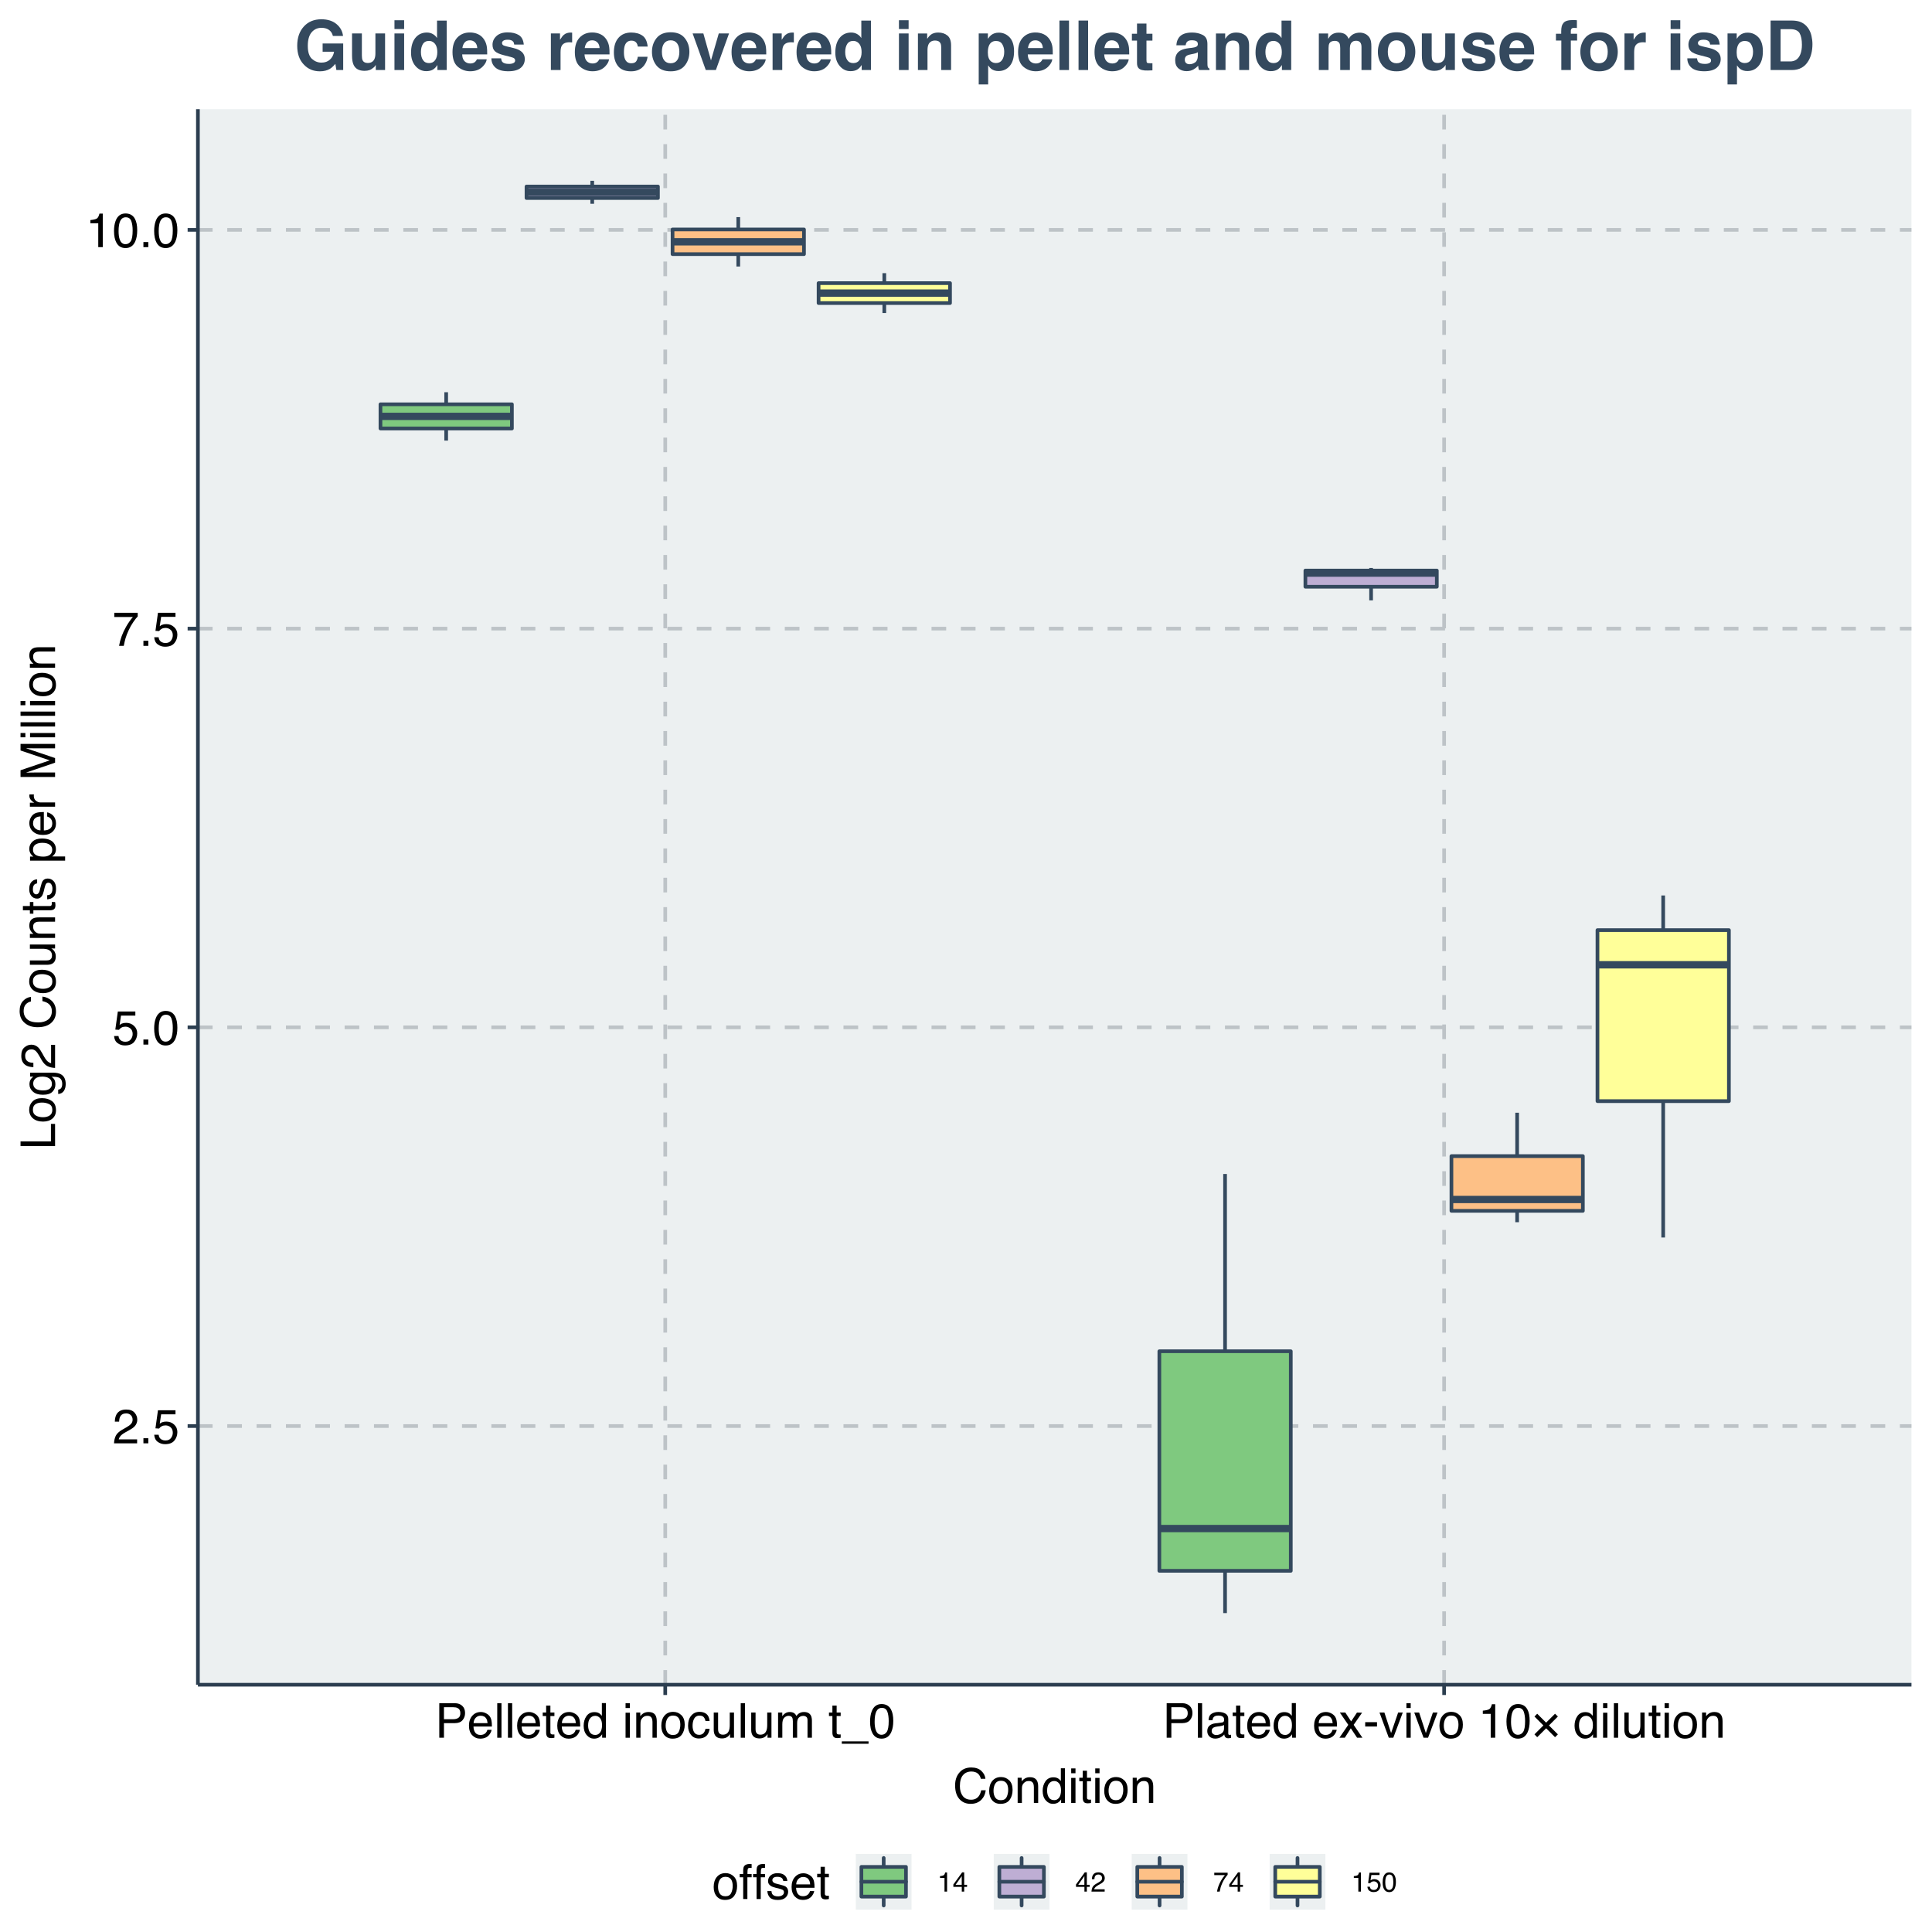 <?xml version="1.0" encoding="UTF-8"?>
<svg xmlns="http://www.w3.org/2000/svg" xmlns:xlink="http://www.w3.org/1999/xlink" width="562pt" height="562pt" viewBox="0 0 562 562" version="1.1">
<defs>
<g>
<symbol overflow="visible" id="glyph0-0">
<path style="stroke:none;" d="M 0.453 0 L 0.453 -10.047 L 8.422 -10.047 L 8.422 0 Z M 7.172 -1.266 L 7.172 -8.781 L 1.703 -8.781 L 1.703 -1.266 Z M 7.172 -1.266 "/>
</symbol>
<symbol overflow="visible" id="glyph0-1">
<path style="stroke:none;" d="M 0.438 0 C 0.477 -0.844 0.648 -1.578 0.953 -2.203 C 1.266 -2.828 1.859 -3.395 2.734 -3.906 L 4.047 -4.656 C 4.629 -5 5.039 -5.289 5.281 -5.531 C 5.656 -5.914 5.844 -6.352 5.844 -6.844 C 5.844 -7.406 5.672 -7.852 5.328 -8.188 C 4.984 -8.531 4.531 -8.703 3.969 -8.703 C 3.125 -8.703 2.539 -8.379 2.219 -7.734 C 2.039 -7.391 1.941 -6.914 1.922 -6.312 L 0.672 -6.312 C 0.691 -7.164 0.852 -7.863 1.156 -8.406 C 1.688 -9.352 2.625 -9.828 3.969 -9.828 C 5.094 -9.828 5.91 -9.52 6.422 -8.906 C 6.941 -8.301 7.203 -7.629 7.203 -6.891 C 7.203 -6.109 6.926 -5.438 6.375 -4.875 C 6.062 -4.551 5.488 -4.16 4.656 -3.703 L 3.719 -3.188 C 3.281 -2.938 2.93 -2.703 2.672 -2.484 C 2.211 -2.086 1.926 -1.645 1.812 -1.156 L 7.156 -1.156 L 7.156 0 Z M 0.438 0 "/>
</symbol>
<symbol overflow="visible" id="glyph0-2">
<path style="stroke:none;" d="M 1.203 -1.484 L 2.625 -1.484 L 2.625 0 L 1.203 0 Z M 1.203 -1.484 "/>
</symbol>
<symbol overflow="visible" id="glyph0-3">
<path style="stroke:none;" d="M 1.734 -2.5 C 1.816 -1.789 2.141 -1.305 2.703 -1.047 C 2.992 -0.898 3.332 -0.828 3.719 -0.828 C 4.445 -0.828 4.984 -1.062 5.328 -1.531 C 5.68 -2 5.859 -2.516 5.859 -3.078 C 5.859 -3.766 5.648 -4.289 5.234 -4.656 C 4.816 -5.031 4.316 -5.219 3.734 -5.219 C 3.316 -5.219 2.953 -5.133 2.641 -4.969 C 2.336 -4.812 2.082 -4.586 1.875 -4.297 L 0.812 -4.359 L 1.547 -9.625 L 6.641 -9.625 L 6.641 -8.438 L 2.469 -8.438 L 2.062 -5.719 C 2.289 -5.883 2.504 -6.016 2.703 -6.109 C 3.066 -6.254 3.488 -6.328 3.969 -6.328 C 4.863 -6.328 5.625 -6.035 6.25 -5.453 C 6.875 -4.879 7.188 -4.148 7.188 -3.266 C 7.188 -2.336 6.898 -1.52 6.328 -0.812 C 5.754 -0.102 4.844 0.25 3.594 0.25 C 2.801 0.25 2.098 0.023 1.484 -0.422 C 0.867 -0.867 0.523 -1.562 0.453 -2.5 Z M 1.734 -2.5 "/>
</symbol>
<symbol overflow="visible" id="glyph0-4">
<path style="stroke:none;" d="M 3.781 -9.797 C 5.051 -9.797 5.969 -9.27 6.531 -8.219 C 6.969 -7.414 7.188 -6.312 7.188 -4.906 C 7.188 -3.57 6.988 -2.473 6.594 -1.609 C 6.02 -0.359 5.082 0.266 3.781 0.266 C 2.602 0.266 1.727 -0.242 1.156 -1.266 C 0.676 -2.117 0.438 -3.266 0.438 -4.703 C 0.438 -5.805 0.582 -6.758 0.875 -7.562 C 1.406 -9.051 2.375 -9.797 3.781 -9.797 Z M 3.781 -0.859 C 4.414 -0.859 4.922 -1.141 5.297 -1.703 C 5.672 -2.266 5.859 -3.316 5.859 -4.859 C 5.859 -5.973 5.723 -6.891 5.453 -7.609 C 5.18 -8.328 4.648 -8.688 3.859 -8.688 C 3.141 -8.688 2.609 -8.344 2.266 -7.656 C 1.93 -6.977 1.766 -5.977 1.766 -4.656 C 1.766 -3.656 1.875 -2.852 2.094 -2.25 C 2.414 -1.32 2.977 -0.859 3.781 -0.859 Z M 3.781 -0.859 "/>
</symbol>
<symbol overflow="visible" id="glyph0-5">
<path style="stroke:none;" d="M 7.328 -9.625 L 7.328 -8.547 C 7.004 -8.242 6.582 -7.711 6.062 -6.953 C 5.539 -6.203 5.082 -5.391 4.688 -4.516 C 4.289 -3.66 3.988 -2.883 3.781 -2.188 C 3.645 -1.727 3.473 -1 3.266 0 L 1.906 0 C 2.219 -1.863 2.898 -3.723 3.953 -5.578 C 4.578 -6.66 5.234 -7.598 5.922 -8.391 L 0.516 -8.391 L 0.516 -9.625 Z M 7.328 -9.625 "/>
</symbol>
<symbol overflow="visible" id="glyph0-6">
<path style="stroke:none;" d="M 1.344 -6.938 L 1.344 -7.875 C 2.227 -7.957 2.844 -8.098 3.188 -8.297 C 3.539 -8.504 3.805 -8.988 3.984 -9.75 L 4.953 -9.75 L 4.953 0 L 3.641 0 L 3.641 -6.938 Z M 1.344 -6.938 "/>
</symbol>
<symbol overflow="visible" id="glyph0-7">
<path style="stroke:none;" d="M 1.203 -10.047 L 5.719 -10.047 C 6.613 -10.047 7.332 -9.789 7.875 -9.281 C 8.426 -8.781 8.703 -8.078 8.703 -7.172 C 8.703 -6.379 8.457 -5.691 7.969 -5.109 C 7.477 -4.535 6.727 -4.25 5.719 -4.25 L 2.562 -4.25 L 2.562 0 L 1.203 0 Z M 7.328 -7.156 C 7.328 -7.895 7.051 -8.395 6.5 -8.656 C 6.195 -8.801 5.785 -8.875 5.266 -8.875 L 2.562 -8.875 L 2.562 -5.391 L 5.266 -5.391 C 5.879 -5.391 6.375 -5.52 6.75 -5.781 C 7.133 -6.039 7.328 -6.5 7.328 -7.156 Z M 7.328 -7.156 "/>
</symbol>
<symbol overflow="visible" id="glyph0-8">
<path style="stroke:none;" d="M 3.953 -7.484 C 4.473 -7.484 4.973 -7.359 5.453 -7.109 C 5.941 -6.867 6.316 -6.555 6.578 -6.172 C 6.828 -5.805 6.988 -5.375 7.062 -4.875 C 7.133 -4.539 7.172 -4.004 7.172 -3.266 L 1.812 -3.266 C 1.832 -2.523 2.004 -1.93 2.328 -1.484 C 2.66 -1.035 3.172 -0.812 3.859 -0.812 C 4.504 -0.812 5.02 -1.02 5.406 -1.438 C 5.625 -1.688 5.773 -1.973 5.859 -2.297 L 7.078 -2.297 C 7.047 -2.023 6.938 -1.723 6.75 -1.391 C 6.57 -1.066 6.375 -0.801 6.156 -0.594 C 5.781 -0.227 5.316 0.02 4.766 0.156 C 4.473 0.227 4.141 0.266 3.766 0.266 C 2.848 0.266 2.07 -0.066 1.438 -0.734 C 0.812 -1.398 0.5 -2.328 0.5 -3.516 C 0.5 -4.691 0.816 -5.645 1.453 -6.375 C 2.086 -7.113 2.922 -7.484 3.953 -7.484 Z M 5.906 -4.25 C 5.863 -4.781 5.75 -5.207 5.562 -5.531 C 5.227 -6.113 4.664 -6.406 3.875 -6.406 C 3.312 -6.406 2.836 -6.203 2.453 -5.797 C 2.066 -5.391 1.863 -4.875 1.844 -4.25 Z M 3.828 -7.5 Z M 3.828 -7.5 "/>
</symbol>
<symbol overflow="visible" id="glyph0-9">
<path style="stroke:none;" d="M 0.938 -10.047 L 2.172 -10.047 L 2.172 0 L 0.938 0 Z M 0.938 -10.047 "/>
</symbol>
<symbol overflow="visible" id="glyph0-10">
<path style="stroke:none;" d="M 1.156 -9.359 L 2.391 -9.359 L 2.391 -7.328 L 3.562 -7.328 L 3.562 -6.312 L 2.391 -6.312 L 2.391 -1.531 C 2.391 -1.281 2.477 -1.113 2.656 -1.031 C 2.75 -0.977 2.906 -0.953 3.125 -0.953 C 3.188 -0.953 3.25 -0.953 3.312 -0.953 C 3.383 -0.953 3.469 -0.957 3.562 -0.969 L 3.562 0 C 3.414 0.039 3.266 0.066 3.109 0.078 C 2.961 0.098 2.801 0.109 2.625 0.109 C 2.051 0.109 1.66 -0.035 1.453 -0.328 C 1.254 -0.617 1.156 -1 1.156 -1.469 L 1.156 -6.312 L 0.156 -6.312 L 0.156 -7.328 L 1.156 -7.328 Z M 1.156 -9.359 "/>
</symbol>
<symbol overflow="visible" id="glyph0-11">
<path style="stroke:none;" d="M 1.688 -3.578 C 1.688 -2.797 1.852 -2.141 2.188 -1.609 C 2.52 -1.078 3.051 -0.812 3.781 -0.812 C 4.352 -0.812 4.82 -1.055 5.188 -1.547 C 5.551 -2.035 5.734 -2.738 5.734 -3.656 C 5.734 -4.582 5.539 -5.266 5.156 -5.703 C 4.781 -6.148 4.316 -6.375 3.766 -6.375 C 3.148 -6.375 2.648 -6.133 2.266 -5.656 C 1.879 -5.188 1.688 -4.492 1.688 -3.578 Z M 3.531 -7.453 C 4.094 -7.453 4.562 -7.332 4.938 -7.094 C 5.156 -6.957 5.406 -6.719 5.688 -6.375 L 5.688 -10.078 L 6.875 -10.078 L 6.875 0 L 5.766 0 L 5.766 -1.016 C 5.473 -0.566 5.129 -0.238 4.734 -0.031 C 4.348 0.164 3.898 0.266 3.391 0.266 C 2.578 0.266 1.875 -0.078 1.281 -0.766 C 0.688 -1.453 0.391 -2.363 0.391 -3.5 C 0.391 -4.57 0.66 -5.5 1.203 -6.281 C 1.742 -7.062 2.52 -7.453 3.531 -7.453 Z M 3.531 -7.453 "/>
</symbol>
<symbol overflow="visible" id="glyph0-12">
<path style="stroke:none;" d=""/>
</symbol>
<symbol overflow="visible" id="glyph0-13">
<path style="stroke:none;" d="M 0.906 -7.281 L 2.156 -7.281 L 2.156 0 L 0.906 0 Z M 0.906 -10.047 L 2.156 -10.047 L 2.156 -8.641 L 0.906 -8.641 Z M 0.906 -10.047 "/>
</symbol>
<symbol overflow="visible" id="glyph0-14">
<path style="stroke:none;" d="M 0.906 -7.328 L 2.078 -7.328 L 2.078 -6.281 C 2.422 -6.707 2.785 -7.016 3.172 -7.203 C 3.555 -7.391 3.988 -7.484 4.469 -7.484 C 5.5 -7.484 6.195 -7.125 6.562 -6.406 C 6.77 -6 6.875 -5.43 6.875 -4.703 L 6.875 0 L 5.625 0 L 5.625 -4.609 C 5.625 -5.055 5.555 -5.414 5.422 -5.688 C 5.203 -6.145 4.805 -6.375 4.234 -6.375 C 3.941 -6.375 3.703 -6.348 3.516 -6.297 C 3.18 -6.191 2.883 -5.988 2.625 -5.688 C 2.414 -5.445 2.281 -5.195 2.219 -4.938 C 2.164 -4.676 2.141 -4.305 2.141 -3.828 L 2.141 0 L 0.906 0 Z M 3.797 -7.5 Z M 3.797 -7.5 "/>
</symbol>
<symbol overflow="visible" id="glyph0-15">
<path style="stroke:none;" d="M 3.812 -0.797 C 4.625 -0.797 5.18 -1.102 5.484 -1.719 C 5.785 -2.332 5.938 -3.02 5.938 -3.781 C 5.938 -4.469 5.828 -5.023 5.609 -5.453 C 5.266 -6.117 4.672 -6.453 3.828 -6.453 C 3.066 -6.453 2.516 -6.164 2.172 -5.594 C 1.836 -5.02 1.672 -4.328 1.672 -3.516 C 1.672 -2.742 1.836 -2.098 2.172 -1.578 C 2.516 -1.055 3.062 -0.797 3.812 -0.797 Z M 3.859 -7.531 C 4.797 -7.531 5.586 -7.211 6.234 -6.578 C 6.891 -5.953 7.219 -5.031 7.219 -3.812 C 7.219 -2.633 6.93 -1.66 6.359 -0.891 C 5.785 -0.117 4.895 0.266 3.688 0.266 C 2.688 0.266 1.891 -0.07 1.297 -0.75 C 0.703 -1.438 0.406 -2.352 0.406 -3.5 C 0.406 -4.727 0.719 -5.707 1.344 -6.438 C 1.969 -7.164 2.805 -7.531 3.859 -7.531 Z M 3.812 -7.5 Z M 3.812 -7.5 "/>
</symbol>
<symbol overflow="visible" id="glyph0-16">
<path style="stroke:none;" d="M 3.719 -7.531 C 4.551 -7.531 5.223 -7.328 5.734 -6.922 C 6.254 -6.523 6.566 -5.836 6.672 -4.859 L 5.469 -4.859 C 5.395 -5.305 5.227 -5.68 4.969 -5.984 C 4.719 -6.285 4.301 -6.438 3.719 -6.438 C 2.938 -6.438 2.379 -6.051 2.047 -5.281 C 1.828 -4.789 1.719 -4.18 1.719 -3.453 C 1.719 -2.711 1.867 -2.094 2.172 -1.594 C 2.484 -1.094 2.973 -0.844 3.641 -0.844 C 4.148 -0.844 4.555 -1 4.859 -1.312 C 5.16 -1.625 5.363 -2.051 5.469 -2.594 L 6.672 -2.594 C 6.535 -1.625 6.191 -0.91 5.641 -0.453 C 5.098 -0.004 4.398 0.219 3.547 0.219 C 2.586 0.219 1.82 -0.129 1.25 -0.828 C 0.688 -1.535 0.406 -2.41 0.406 -3.453 C 0.406 -4.742 0.719 -5.742 1.344 -6.453 C 1.969 -7.172 2.758 -7.531 3.719 -7.531 Z M 3.531 -7.5 Z M 3.531 -7.5 "/>
</symbol>
<symbol overflow="visible" id="glyph0-17">
<path style="stroke:none;" d="M 2.141 -7.328 L 2.141 -2.469 C 2.141 -2.094 2.195 -1.785 2.312 -1.547 C 2.531 -1.109 2.938 -0.891 3.531 -0.891 C 4.383 -0.891 4.969 -1.27 5.281 -2.031 C 5.445 -2.445 5.531 -3.008 5.531 -3.719 L 5.531 -7.328 L 6.766 -7.328 L 6.766 0 L 5.609 0 L 5.625 -1.078 C 5.457 -0.797 5.258 -0.562 5.031 -0.375 C 4.562 0.008 3.988 0.203 3.312 0.203 C 2.27 0.203 1.562 -0.145 1.188 -0.844 C 0.977 -1.219 0.875 -1.719 0.875 -2.344 L 0.875 -7.328 Z M 3.828 -7.5 Z M 3.828 -7.5 "/>
</symbol>
<symbol overflow="visible" id="glyph0-18">
<path style="stroke:none;" d="M 0.906 -7.328 L 2.125 -7.328 L 2.125 -6.281 C 2.414 -6.645 2.676 -6.906 2.906 -7.062 C 3.312 -7.344 3.773 -7.484 4.297 -7.484 C 4.879 -7.484 5.348 -7.344 5.703 -7.062 C 5.898 -6.895 6.082 -6.648 6.25 -6.328 C 6.52 -6.723 6.836 -7.016 7.203 -7.203 C 7.578 -7.391 7.992 -7.484 8.453 -7.484 C 9.441 -7.484 10.113 -7.129 10.469 -6.422 C 10.656 -6.035 10.75 -5.52 10.75 -4.875 L 10.75 0 L 9.469 0 L 9.469 -5.094 C 9.469 -5.57 9.348 -5.898 9.109 -6.078 C 8.867 -6.266 8.57 -6.359 8.219 -6.359 C 7.738 -6.359 7.32 -6.195 6.969 -5.875 C 6.625 -5.551 6.453 -5.016 6.453 -4.266 L 6.453 0 L 5.203 0 L 5.203 -4.781 C 5.203 -5.281 5.141 -5.641 5.016 -5.859 C 4.828 -6.203 4.477 -6.375 3.969 -6.375 C 3.508 -6.375 3.086 -6.191 2.703 -5.828 C 2.328 -5.473 2.141 -4.828 2.141 -3.891 L 2.141 0 L 0.906 0 Z M 0.906 -7.328 "/>
</symbol>
<symbol overflow="visible" id="glyph0-19">
<path style="stroke:none;" d="M 0 1.75 L 0 1.062 L 7.781 1.062 L 7.781 1.75 Z M 0 1.75 "/>
</symbol>
<symbol overflow="visible" id="glyph0-20">
<path style="stroke:none;" d="M 1.844 -1.953 C 1.844 -1.598 1.973 -1.316 2.234 -1.109 C 2.492 -0.898 2.801 -0.797 3.156 -0.797 C 3.594 -0.797 4.016 -0.895 4.422 -1.094 C 5.098 -1.426 5.438 -1.973 5.438 -2.734 L 5.438 -3.719 C 5.289 -3.625 5.098 -3.547 4.859 -3.484 C 4.617 -3.422 4.383 -3.375 4.156 -3.344 L 3.422 -3.25 C 2.973 -3.195 2.633 -3.102 2.406 -2.969 C 2.031 -2.758 1.844 -2.422 1.844 -1.953 Z M 4.828 -4.438 C 5.109 -4.469 5.297 -4.586 5.391 -4.797 C 5.441 -4.898 5.469 -5.055 5.469 -5.266 C 5.469 -5.68 5.316 -5.984 5.016 -6.172 C 4.723 -6.359 4.301 -6.453 3.75 -6.453 C 3.102 -6.453 2.645 -6.281 2.375 -5.938 C 2.227 -5.75 2.129 -5.469 2.078 -5.094 L 0.938 -5.094 C 0.957 -5.988 1.25 -6.613 1.812 -6.969 C 2.375 -7.32 3.031 -7.5 3.781 -7.5 C 4.633 -7.5 5.332 -7.332 5.875 -7 C 6.406 -6.676 6.672 -6.164 6.672 -5.469 L 6.672 -1.266 C 6.672 -1.129 6.695 -1.02 6.75 -0.938 C 6.801 -0.863 6.91 -0.828 7.078 -0.828 C 7.141 -0.828 7.203 -0.832 7.266 -0.844 C 7.336 -0.852 7.41 -0.863 7.484 -0.875 L 7.484 0.031 C 7.297 0.082 7.148 0.113 7.047 0.125 C 6.941 0.145 6.805 0.156 6.641 0.156 C 6.211 0.156 5.906 0.004 5.719 -0.297 C 5.613 -0.453 5.539 -0.676 5.5 -0.969 C 5.25 -0.645 4.891 -0.359 4.422 -0.109 C 3.953 0.129 3.438 0.25 2.875 0.25 C 2.195 0.25 1.641 0.047 1.203 -0.359 C 0.773 -0.773 0.562 -1.297 0.562 -1.922 C 0.562 -2.598 0.77 -3.125 1.188 -3.5 C 1.613 -3.875 2.172 -4.102 2.859 -4.188 Z M 3.812 -7.5 Z M 3.812 -7.5 "/>
</symbol>
<symbol overflow="visible" id="glyph0-21">
<path style="stroke:none;" d="M 0.203 -7.328 L 1.797 -7.328 L 3.484 -4.75 L 5.188 -7.328 L 6.672 -7.281 L 4.219 -3.75 L 6.781 0 L 5.219 0 L 3.391 -2.75 L 1.641 0 L 0.078 0 L 2.656 -3.75 Z M 0.203 -7.328 "/>
</symbol>
<symbol overflow="visible" id="glyph0-22">
<path style="stroke:none;" d="M 0.578 -4.531 L 4.016 -4.531 L 4.016 -3.266 L 0.578 -3.266 Z M 0.578 -4.531 "/>
</symbol>
<symbol overflow="visible" id="glyph0-23">
<path style="stroke:none;" d="M 1.5 -7.328 L 3.453 -1.359 L 5.5 -7.328 L 6.844 -7.328 L 4.094 0 L 2.781 0 L 0.078 -7.328 Z M 1.5 -7.328 "/>
</symbol>
<symbol overflow="visible" id="glyph0-24">
<path style="stroke:none;" d="M 0.797 -6.172 L 1.594 -6.984 L 4.188 -4.391 L 6.781 -6.984 L 7.609 -6.172 L 5.016 -3.578 L 7.609 -0.984 L 6.781 -0.156 L 4.188 -2.75 L 1.594 -0.156 L 0.797 -0.984 L 3.391 -3.578 Z M 0.797 -6.172 "/>
</symbol>
<symbol overflow="visible" id="glyph0-25">
<path style="stroke:none;" d="M 5.297 -10.312 C 6.566 -10.312 7.551 -9.977 8.25 -9.312 C 8.957 -8.645 9.348 -7.883 9.422 -7.031 L 8.094 -7.031 C 7.945 -7.676 7.648 -8.188 7.203 -8.562 C 6.754 -8.945 6.125 -9.141 5.312 -9.141 C 4.32 -9.141 3.52 -8.789 2.906 -8.094 C 2.301 -7.395 2 -6.328 2 -4.891 C 2 -3.711 2.273 -2.758 2.828 -2.031 C 3.379 -1.301 4.195 -0.938 5.281 -0.938 C 6.281 -0.938 7.047 -1.32 7.578 -2.094 C 7.848 -2.5 8.055 -3.031 8.203 -3.688 L 9.516 -3.688 C 9.398 -2.633 9.008 -1.75 8.344 -1.031 C 7.551 -0.164 6.477 0.266 5.125 0.266 C 3.957 0.266 2.977 -0.086 2.188 -0.797 C 1.133 -1.734 0.609 -3.176 0.609 -5.125 C 0.609 -6.602 1.004 -7.816 1.797 -8.766 C 2.641 -9.797 3.805 -10.312 5.297 -10.312 Z M 5.031 -10.312 Z M 5.031 -10.312 "/>
</symbol>
<symbol overflow="visible" id="glyph0-26">
<path style="stroke:none;" d="M 1.203 -8.438 C 1.223 -8.945 1.316 -9.32 1.484 -9.562 C 1.766 -9.977 2.316 -10.188 3.141 -10.188 C 3.211 -10.188 3.289 -10.18 3.375 -10.172 C 3.457 -10.172 3.551 -10.164 3.656 -10.156 L 3.656 -9.031 C 3.531 -9.039 3.438 -9.047 3.375 -9.047 C 3.32 -9.055 3.27 -9.062 3.219 -9.062 C 2.844 -9.062 2.617 -8.961 2.547 -8.766 C 2.473 -8.578 2.438 -8.082 2.438 -7.281 L 3.656 -7.281 L 3.656 -6.312 L 2.422 -6.312 L 2.422 0 L 1.203 0 L 1.203 -6.312 L 0.188 -6.312 L 0.188 -7.281 L 1.203 -7.281 Z M 1.203 -8.438 "/>
</symbol>
<symbol overflow="visible" id="glyph0-27">
<path style="stroke:none;" d="M 1.641 -2.297 C 1.672 -1.891 1.77 -1.578 1.938 -1.359 C 2.25 -0.961 2.789 -0.766 3.562 -0.766 C 4.008 -0.766 4.406 -0.863 4.75 -1.062 C 5.102 -1.258 5.281 -1.562 5.281 -1.969 C 5.281 -2.289 5.141 -2.531 4.859 -2.688 C 4.68 -2.789 4.332 -2.91 3.812 -3.047 L 2.828 -3.281 C 2.203 -3.438 1.742 -3.613 1.453 -3.812 C 0.922 -4.145 0.656 -4.602 0.656 -5.188 C 0.656 -5.883 0.906 -6.445 1.406 -6.875 C 1.906 -7.301 2.578 -7.516 3.422 -7.516 C 4.523 -7.516 5.316 -7.191 5.797 -6.547 C 6.109 -6.129 6.258 -5.688 6.25 -5.219 L 5.094 -5.219 C 5.062 -5.5 4.961 -5.75 4.797 -5.969 C 4.516 -6.289 4.023 -6.453 3.328 -6.453 C 2.859 -6.453 2.504 -6.363 2.266 -6.188 C 2.023 -6.008 1.906 -5.773 1.906 -5.484 C 1.906 -5.172 2.062 -4.914 2.375 -4.719 C 2.562 -4.602 2.832 -4.504 3.188 -4.422 L 4 -4.219 C 4.883 -4.008 5.477 -3.805 5.781 -3.609 C 6.258 -3.285 6.5 -2.789 6.5 -2.125 C 6.5 -1.469 6.25 -0.898 5.75 -0.422 C 5.258 0.047 4.508 0.281 3.5 0.281 C 2.406 0.281 1.629 0.035 1.172 -0.453 C 0.723 -0.953 0.484 -1.566 0.453 -2.297 Z M 3.453 -7.5 Z M 3.453 -7.5 "/>
</symbol>
<symbol overflow="visible" id="glyph1-0">
<path style="stroke:none;" d="M 0 -0.453 L -10.047 -0.453 L -10.047 -8.422 L 0 -8.422 Z M -1.266 -7.172 L -8.781 -7.172 L -8.781 -1.703 L -1.266 -1.703 Z M -1.266 -7.172 "/>
</symbol>
<symbol overflow="visible" id="glyph1-1">
<path style="stroke:none;" d="M -10.047 -1.062 L -10.047 -2.422 L -1.203 -2.422 L -1.203 -7.516 L 0 -7.516 L 0 -1.062 Z M -10.047 -1.062 "/>
</symbol>
<symbol overflow="visible" id="glyph1-2">
<path style="stroke:none;" d="M -0.797 -3.812 C -0.797 -4.625 -1.102 -5.18 -1.719 -5.484 C -2.332 -5.785 -3.02 -5.938 -3.781 -5.938 C -4.469 -5.938 -5.023 -5.828 -5.453 -5.609 C -6.117 -5.266 -6.453 -4.672 -6.453 -3.828 C -6.453 -3.066 -6.164 -2.516 -5.594 -2.172 C -5.02 -1.836 -4.328 -1.672 -3.516 -1.672 C -2.742 -1.672 -2.098 -1.836 -1.578 -2.172 C -1.055 -2.516 -0.797 -3.062 -0.797 -3.812 Z M -7.531 -3.859 C -7.531 -4.797 -7.211 -5.586 -6.578 -6.234 C -5.953 -6.891 -5.031 -7.219 -3.812 -7.219 C -2.633 -7.219 -1.66 -6.93 -0.891 -6.359 C -0.117 -5.785 0.266 -4.895 0.266 -3.688 C 0.266 -2.688 -0.07 -1.891 -0.75 -1.297 C -1.438 -0.703 -2.352 -0.406 -3.5 -0.406 C -4.727 -0.406 -5.707 -0.719 -6.438 -1.344 C -7.164 -1.969 -7.531 -2.805 -7.531 -3.859 Z M -7.5 -3.812 Z M -7.5 -3.812 "/>
</symbol>
<symbol overflow="visible" id="glyph1-3">
<path style="stroke:none;" d="M -7.453 -3.484 C -7.453 -4.055 -7.312 -4.555 -7.031 -4.984 C -6.863 -5.223 -6.629 -5.461 -6.328 -5.703 L -7.25 -5.703 L -7.25 -6.844 L -0.594 -6.844 C 0.332 -6.844 1.066 -6.703 1.609 -6.422 C 2.598 -5.91 3.094 -4.945 3.094 -3.531 C 3.094 -2.75 2.914 -2.086 2.562 -1.547 C 2.207 -1.004 1.656 -0.703 0.906 -0.641 L 0.906 -1.891 C 1.238 -1.953 1.492 -2.07 1.672 -2.25 C 1.941 -2.531 2.078 -2.969 2.078 -3.562 C 2.078 -4.508 1.742 -5.129 1.078 -5.422 C 0.691 -5.586 -0.004 -5.664 -1.016 -5.656 C -0.641 -5.406 -0.359 -5.109 -0.172 -4.766 C 0.004 -4.422 0.094 -3.961 0.094 -3.391 C 0.094 -2.598 -0.188 -1.906 -0.75 -1.312 C -1.312 -0.719 -2.242 -0.422 -3.547 -0.422 C -4.773 -0.422 -5.734 -0.719 -6.422 -1.312 C -7.109 -1.914 -7.453 -2.641 -7.453 -3.484 Z M -3.688 -5.703 C -4.594 -5.703 -5.266 -5.516 -5.703 -5.141 C -6.141 -4.766 -6.359 -4.289 -6.359 -3.719 C -6.359 -2.844 -5.953 -2.25 -5.141 -1.938 C -4.711 -1.77 -4.148 -1.688 -3.453 -1.688 C -2.617 -1.688 -1.988 -1.852 -1.562 -2.188 C -1.133 -2.52 -0.922 -2.969 -0.922 -3.531 C -0.922 -4.414 -1.316 -5.039 -2.109 -5.406 C -2.566 -5.602 -3.094 -5.703 -3.688 -5.703 Z M -7.5 -3.625 Z M -7.5 -3.625 "/>
</symbol>
<symbol overflow="visible" id="glyph1-4">
<path style="stroke:none;" d="M 0 -0.438 C -0.844 -0.477 -1.578 -0.648 -2.203 -0.953 C -2.828 -1.266 -3.395 -1.859 -3.906 -2.734 L -4.656 -4.047 C -5 -4.629 -5.289 -5.039 -5.531 -5.281 C -5.914 -5.656 -6.352 -5.844 -6.844 -5.844 C -7.406 -5.844 -7.852 -5.672 -8.188 -5.328 C -8.531 -4.984 -8.703 -4.531 -8.703 -3.969 C -8.703 -3.125 -8.379 -2.539 -7.734 -2.219 C -7.391 -2.039 -6.914 -1.941 -6.312 -1.922 L -6.312 -0.672 C -7.164 -0.691 -7.863 -0.852 -8.406 -1.156 C -9.352 -1.688 -9.828 -2.625 -9.828 -3.969 C -9.828 -5.094 -9.52 -5.91 -8.906 -6.422 C -8.301 -6.941 -7.629 -7.203 -6.891 -7.203 C -6.109 -7.203 -5.438 -6.926 -4.875 -6.375 C -4.551 -6.062 -4.16 -5.488 -3.703 -4.656 L -3.188 -3.719 C -2.938 -3.281 -2.703 -2.93 -2.484 -2.672 C -2.086 -2.211 -1.645 -1.926 -1.156 -1.812 L -1.156 -7.156 L 0 -7.156 Z M 0 -0.438 "/>
</symbol>
<symbol overflow="visible" id="glyph1-5">
<path style="stroke:none;" d=""/>
</symbol>
<symbol overflow="visible" id="glyph1-6">
<path style="stroke:none;" d="M -10.312 -5.297 C -10.312 -6.566 -9.977 -7.551 -9.312 -8.25 C -8.645 -8.957 -7.883 -9.348 -7.031 -9.422 L -7.031 -8.094 C -7.676 -7.945 -8.188 -7.648 -8.562 -7.203 C -8.945 -6.754 -9.141 -6.125 -9.141 -5.312 C -9.141 -4.32 -8.789 -3.52 -8.094 -2.906 C -7.395 -2.301 -6.328 -2 -4.891 -2 C -3.711 -2 -2.758 -2.273 -2.031 -2.828 C -1.301 -3.379 -0.938 -4.195 -0.938 -5.281 C -0.938 -6.281 -1.32 -7.047 -2.094 -7.578 C -2.5 -7.848 -3.031 -8.055 -3.688 -8.203 L -3.688 -9.516 C -2.633 -9.398 -1.75 -9.008 -1.031 -8.344 C -0.164 -7.551 0.266 -6.477 0.266 -5.125 C 0.266 -3.957 -0.086 -2.977 -0.797 -2.188 C -1.734 -1.133 -3.176 -0.609 -5.125 -0.609 C -6.602 -0.609 -7.816 -1.004 -8.766 -1.797 C -9.797 -2.641 -10.312 -3.805 -10.312 -5.297 Z M -10.312 -5.031 Z M -10.312 -5.031 "/>
</symbol>
<symbol overflow="visible" id="glyph1-7">
<path style="stroke:none;" d="M -7.328 -2.141 L -2.469 -2.141 C -2.094 -2.141 -1.785 -2.195 -1.547 -2.312 C -1.109 -2.531 -0.891 -2.938 -0.891 -3.531 C -0.891 -4.383 -1.27 -4.969 -2.031 -5.281 C -2.445 -5.445 -3.008 -5.531 -3.719 -5.531 L -7.328 -5.531 L -7.328 -6.766 L 0 -6.766 L 0 -5.609 L -1.078 -5.625 C -0.797 -5.457 -0.562 -5.258 -0.375 -5.031 C 0.008 -4.562 0.203 -3.988 0.203 -3.312 C 0.203 -2.27 -0.145 -1.562 -0.844 -1.188 C -1.219 -0.977 -1.719 -0.875 -2.344 -0.875 L -7.328 -0.875 Z M -7.5 -3.828 Z M -7.5 -3.828 "/>
</symbol>
<symbol overflow="visible" id="glyph1-8">
<path style="stroke:none;" d="M -7.328 -0.906 L -7.328 -2.078 L -6.281 -2.078 C -6.707 -2.422 -7.016 -2.785 -7.203 -3.172 C -7.391 -3.555 -7.484 -3.988 -7.484 -4.469 C -7.484 -5.5 -7.125 -6.195 -6.406 -6.562 C -6 -6.77 -5.43 -6.875 -4.703 -6.875 L 0 -6.875 L 0 -5.625 L -4.609 -5.625 C -5.055 -5.625 -5.414 -5.555 -5.688 -5.422 C -6.145 -5.203 -6.375 -4.805 -6.375 -4.234 C -6.375 -3.941 -6.348 -3.703 -6.297 -3.516 C -6.191 -3.18 -5.988 -2.883 -5.688 -2.625 C -5.445 -2.414 -5.195 -2.281 -4.938 -2.219 C -4.676 -2.164 -4.305 -2.141 -3.828 -2.141 L 0 -2.141 L 0 -0.906 Z M -7.5 -3.797 Z M -7.5 -3.797 "/>
</symbol>
<symbol overflow="visible" id="glyph1-9">
<path style="stroke:none;" d="M -9.359 -1.156 L -9.359 -2.391 L -7.328 -2.391 L -7.328 -3.562 L -6.312 -3.562 L -6.312 -2.391 L -1.531 -2.391 C -1.281 -2.391 -1.113 -2.477 -1.031 -2.656 C -0.977 -2.75 -0.953 -2.906 -0.953 -3.125 C -0.953 -3.188 -0.953 -3.25 -0.953 -3.312 C -0.953 -3.383 -0.957 -3.469 -0.969 -3.562 L 0 -3.562 C 0.039 -3.414 0.066 -3.266 0.078 -3.109 C 0.098 -2.961 0.109 -2.801 0.109 -2.625 C 0.109 -2.051 -0.035 -1.66 -0.328 -1.453 C -0.617 -1.254 -1 -1.156 -1.469 -1.156 L -6.312 -1.156 L -6.312 -0.156 L -7.328 -0.156 L -7.328 -1.156 Z M -9.359 -1.156 "/>
</symbol>
<symbol overflow="visible" id="glyph1-10">
<path style="stroke:none;" d="M -2.297 -1.641 C -1.891 -1.672 -1.578 -1.77 -1.359 -1.938 C -0.961 -2.25 -0.766 -2.789 -0.766 -3.562 C -0.766 -4.008 -0.863 -4.406 -1.062 -4.75 C -1.258 -5.102 -1.562 -5.281 -1.969 -5.281 C -2.289 -5.281 -2.531 -5.141 -2.688 -4.859 C -2.789 -4.68 -2.91 -4.332 -3.047 -3.812 L -3.281 -2.828 C -3.438 -2.203 -3.613 -1.742 -3.812 -1.453 C -4.145 -0.922 -4.602 -0.656 -5.188 -0.656 C -5.883 -0.656 -6.445 -0.906 -6.875 -1.406 C -7.301 -1.906 -7.516 -2.578 -7.516 -3.422 C -7.516 -4.523 -7.191 -5.316 -6.547 -5.797 C -6.129 -6.109 -5.688 -6.258 -5.219 -6.25 L -5.219 -5.094 C -5.5 -5.062 -5.75 -4.961 -5.969 -4.797 C -6.289 -4.516 -6.453 -4.023 -6.453 -3.328 C -6.453 -2.859 -6.363 -2.504 -6.188 -2.266 C -6.008 -2.023 -5.773 -1.906 -5.484 -1.906 C -5.172 -1.906 -4.914 -2.062 -4.719 -2.375 C -4.602 -2.562 -4.504 -2.832 -4.422 -3.188 L -4.219 -4 C -4.008 -4.883 -3.805 -5.477 -3.609 -5.781 C -3.285 -6.258 -2.789 -6.5 -2.125 -6.5 C -1.469 -6.5 -0.898 -6.25 -0.422 -5.75 C 0.047 -5.258 0.281 -4.508 0.281 -3.5 C 0.281 -2.406 0.035 -1.629 -0.453 -1.172 C -0.953 -0.723 -1.566 -0.484 -2.297 -0.453 Z M -7.5 -3.453 Z M -7.5 -3.453 "/>
</symbol>
<symbol overflow="visible" id="glyph1-11">
<path style="stroke:none;" d="M -0.828 -4 C -0.828 -4.57 -1.066 -5.047 -1.547 -5.422 C -2.023 -5.805 -2.742 -6 -3.703 -6 C -4.285 -6 -4.785 -5.914 -5.203 -5.75 C -6.016 -5.426 -6.422 -4.844 -6.422 -4 C -6.422 -3.145 -5.992 -2.562 -5.141 -2.25 C -4.68 -2.07 -4.102 -1.984 -3.406 -1.984 C -2.844 -1.984 -2.363 -2.07 -1.969 -2.25 C -1.207 -2.562 -0.828 -3.145 -0.828 -4 Z M -7.281 -0.812 L -7.281 -2 L -6.312 -2 C -6.645 -2.25 -6.906 -2.52 -7.094 -2.812 C -7.363 -3.227 -7.5 -3.711 -7.5 -4.266 C -7.5 -5.098 -7.18 -5.801 -6.547 -6.375 C -5.91 -6.957 -5.004 -7.25 -3.828 -7.25 C -2.223 -7.25 -1.082 -6.832 -0.406 -6 C 0.031 -5.469 0.25 -4.852 0.25 -4.156 C 0.25 -3.602 0.129 -3.141 -0.109 -2.766 C -0.254 -2.547 -0.492 -2.301 -0.828 -2.031 L 2.922 -2.031 L 2.922 -0.812 Z M -7.281 -0.812 "/>
</symbol>
<symbol overflow="visible" id="glyph1-12">
<path style="stroke:none;" d="M -7.484 -3.953 C -7.484 -4.473 -7.359 -4.973 -7.109 -5.453 C -6.867 -5.941 -6.555 -6.316 -6.172 -6.578 C -5.805 -6.828 -5.375 -6.988 -4.875 -7.062 C -4.539 -7.133 -4.004 -7.172 -3.266 -7.172 L -3.266 -1.812 C -2.523 -1.832 -1.93 -2.004 -1.484 -2.328 C -1.035 -2.66 -0.812 -3.172 -0.812 -3.859 C -0.812 -4.504 -1.02 -5.02 -1.438 -5.406 C -1.688 -5.625 -1.973 -5.773 -2.297 -5.859 L -2.297 -7.078 C -2.023 -7.047 -1.723 -6.938 -1.391 -6.75 C -1.066 -6.57 -0.801 -6.375 -0.594 -6.156 C -0.227 -5.781 0.02 -5.316 0.156 -4.766 C 0.227 -4.473 0.266 -4.141 0.266 -3.766 C 0.266 -2.848 -0.066 -2.07 -0.734 -1.438 C -1.398 -0.812 -2.328 -0.5 -3.516 -0.5 C -4.691 -0.5 -5.645 -0.816 -6.375 -1.453 C -7.113 -2.086 -7.484 -2.922 -7.484 -3.953 Z M -4.25 -5.906 C -4.781 -5.863 -5.207 -5.75 -5.531 -5.562 C -6.113 -5.227 -6.406 -4.664 -6.406 -3.875 C -6.406 -3.312 -6.203 -2.836 -5.797 -2.453 C -5.391 -2.066 -4.875 -1.863 -4.25 -1.844 Z M -7.5 -3.828 Z M -7.5 -3.828 "/>
</symbol>
<symbol overflow="visible" id="glyph1-13">
<path style="stroke:none;" d="M -7.328 -0.938 L -7.328 -2.109 L -6.062 -2.109 C -6.301 -2.203 -6.598 -2.438 -6.953 -2.812 C -7.305 -3.188 -7.484 -3.617 -7.484 -4.109 C -7.484 -4.129 -7.477 -4.164 -7.469 -4.219 C -7.469 -4.27 -7.461 -4.363 -7.453 -4.5 L -6.156 -4.5 C -6.164 -4.426 -6.172 -4.359 -6.172 -4.297 C -6.18 -4.234 -6.188 -4.164 -6.188 -4.094 C -6.188 -3.477 -5.984 -3.004 -5.578 -2.672 C -5.18 -2.336 -4.727 -2.172 -4.219 -2.172 L 0 -2.172 L 0 -0.938 Z M -7.328 -0.938 "/>
</symbol>
<symbol overflow="visible" id="glyph1-14">
<path style="stroke:none;" d="M -10.047 -1.031 L -10.047 -2.984 L -1.547 -5.859 L -10.047 -8.734 L -10.047 -10.656 L 0 -10.656 L 0 -9.359 L -5.922 -9.359 C -6.129 -9.359 -6.469 -9.363 -6.938 -9.375 C -7.414 -9.383 -7.926 -9.391 -8.469 -9.391 L 0 -6.531 L 0 -5.188 L -8.469 -2.297 L -8.156 -2.297 C -7.914 -2.297 -7.539 -2.301 -7.031 -2.312 C -6.531 -2.32 -6.16 -2.328 -5.922 -2.328 L 0 -2.328 L 0 -1.031 Z M -10.047 -1.031 "/>
</symbol>
<symbol overflow="visible" id="glyph1-15">
<path style="stroke:none;" d="M -7.281 -0.906 L -7.281 -2.156 L 0 -2.156 L 0 -0.906 Z M -10.047 -0.906 L -10.047 -2.156 L -8.641 -2.156 L -8.641 -0.906 Z M -10.047 -0.906 "/>
</symbol>
<symbol overflow="visible" id="glyph1-16">
<path style="stroke:none;" d="M -10.047 -0.938 L -10.047 -2.172 L 0 -2.172 L 0 -0.938 Z M -10.047 -0.938 "/>
</symbol>
<symbol overflow="visible" id="glyph2-0">
<path style="stroke:none;" d="M 0.266 0 L 0.266 -5.734 L 4.812 -5.734 L 4.812 0 Z M 4.094 -0.719 L 4.094 -5.016 L 0.984 -5.016 L 0.984 -0.719 Z M 4.094 -0.719 "/>
</symbol>
<symbol overflow="visible" id="glyph2-1">
<path style="stroke:none;" d="M 0.766 -3.969 L 0.766 -4.5 C 1.273 -4.551 1.629 -4.633 1.828 -4.75 C 2.023 -4.863 2.176 -5.141 2.281 -5.578 L 2.828 -5.578 L 2.828 0 L 2.078 0 L 2.078 -3.969 Z M 0.766 -3.969 "/>
</symbol>
<symbol overflow="visible" id="glyph2-2">
<path style="stroke:none;" d="M 2.641 -1.984 L 2.641 -4.516 L 0.859 -1.984 Z M 2.656 0 L 2.656 -1.375 L 0.203 -1.375 L 0.203 -2.062 L 2.766 -5.609 L 3.359 -5.609 L 3.359 -1.984 L 4.188 -1.984 L 4.188 -1.375 L 3.359 -1.375 L 3.359 0 Z M 2.656 0 "/>
</symbol>
<symbol overflow="visible" id="glyph2-3">
<path style="stroke:none;" d="M 0.25 0 C 0.281 -0.477 0.379 -0.895 0.547 -1.25 C 0.723 -1.613 1.062 -1.941 1.562 -2.234 L 2.312 -2.672 C 2.645 -2.859 2.879 -3.023 3.016 -3.172 C 3.234 -3.379 3.344 -3.625 3.344 -3.906 C 3.344 -4.227 3.242 -4.484 3.047 -4.672 C 2.848 -4.867 2.586 -4.969 2.266 -4.969 C 1.785 -4.969 1.453 -4.785 1.266 -4.422 C 1.172 -4.223 1.117 -3.953 1.109 -3.609 L 0.391 -3.609 C 0.398 -4.098 0.488 -4.492 0.656 -4.797 C 0.957 -5.336 1.492 -5.609 2.266 -5.609 C 2.91 -5.609 3.379 -5.438 3.672 -5.094 C 3.973 -4.75 4.125 -4.363 4.125 -3.938 C 4.125 -3.488 3.961 -3.109 3.641 -2.797 C 3.461 -2.609 3.141 -2.383 2.672 -2.125 L 2.125 -1.828 C 1.875 -1.68 1.676 -1.547 1.531 -1.422 C 1.27 -1.191 1.102 -0.941 1.031 -0.672 L 4.094 -0.672 L 4.094 0 Z M 0.25 0 "/>
</symbol>
<symbol overflow="visible" id="glyph2-4">
<path style="stroke:none;" d="M 4.188 -5.5 L 4.188 -4.891 C 4.008 -4.711 3.77 -4.406 3.469 -3.969 C 3.164 -3.539 2.898 -3.078 2.672 -2.578 C 2.453 -2.086 2.281 -1.645 2.156 -1.25 C 2.082 -0.988 1.988 -0.57 1.875 0 L 1.094 0 C 1.27 -1.07 1.66 -2.133 2.266 -3.188 C 2.617 -3.812 2.992 -4.348 3.391 -4.797 L 0.297 -4.797 L 0.297 -5.5 Z M 4.188 -5.5 "/>
</symbol>
<symbol overflow="visible" id="glyph2-5">
<path style="stroke:none;" d="M 0.984 -1.422 C 1.035 -1.023 1.223 -0.75 1.547 -0.594 C 1.711 -0.52 1.906 -0.484 2.125 -0.484 C 2.539 -0.484 2.848 -0.613 3.047 -0.875 C 3.254 -1.145 3.359 -1.441 3.359 -1.766 C 3.359 -2.148 3.238 -2.445 3 -2.656 C 2.758 -2.875 2.473 -2.984 2.141 -2.984 C 1.898 -2.984 1.691 -2.938 1.516 -2.844 C 1.336 -2.75 1.191 -2.617 1.078 -2.453 L 0.469 -2.484 L 0.891 -5.5 L 3.797 -5.5 L 3.797 -4.828 L 1.422 -4.828 L 1.172 -3.266 C 1.305 -3.367 1.43 -3.441 1.547 -3.484 C 1.754 -3.578 1.992 -3.625 2.266 -3.625 C 2.785 -3.625 3.223 -3.457 3.578 -3.125 C 3.93 -2.789 4.109 -2.367 4.109 -1.859 C 4.109 -1.336 3.941 -0.875 3.609 -0.469 C 3.285 -0.062 2.77 0.141 2.062 0.141 C 1.602 0.141 1.195 0.016 0.844 -0.234 C 0.5 -0.492 0.305 -0.891 0.266 -1.422 Z M 0.984 -1.422 "/>
</symbol>
<symbol overflow="visible" id="glyph2-6">
<path style="stroke:none;" d="M 2.172 -5.594 C 2.891 -5.594 3.41 -5.297 3.734 -4.703 C 3.984 -4.242 4.109 -3.613 4.109 -2.812 C 4.109 -2.051 3.992 -1.422 3.766 -0.922 C 3.441 -0.203 2.906 0.156 2.156 0.156 C 1.488 0.156 0.988 -0.133 0.656 -0.719 C 0.383 -1.207 0.25 -1.863 0.25 -2.688 C 0.25 -3.32 0.332 -3.867 0.5 -4.328 C 0.801 -5.172 1.359 -5.594 2.172 -5.594 Z M 2.156 -0.484 C 2.52 -0.484 2.812 -0.645 3.031 -0.969 C 3.25 -1.289 3.359 -1.895 3.359 -2.781 C 3.359 -3.414 3.281 -3.938 3.125 -4.344 C 2.969 -4.758 2.66 -4.969 2.203 -4.969 C 1.797 -4.969 1.492 -4.77 1.297 -4.375 C 1.109 -3.988 1.016 -3.414 1.016 -2.656 C 1.016 -2.082 1.078 -1.625 1.203 -1.281 C 1.391 -0.75 1.707 -0.484 2.156 -0.484 Z M 2.156 -0.484 "/>
</symbol>
<symbol overflow="visible" id="glyph3-0">
<path style="stroke:none;" d="M 1.5 -14.391 L 13.094 -14.391 L 13.094 0 L 1.5 0 Z M 11.297 -1.797 L 11.297 -12.594 L 3.297 -12.594 L 3.297 -1.797 Z M 11.297 -1.797 "/>
</symbol>
<symbol overflow="visible" id="glyph3-1">
<path style="stroke:none;" d="M 10.359 -0.359 C 9.555 0.129 8.578 0.375 7.422 0.375 C 5.516 0.375 3.953 -0.285 2.734 -1.609 C 1.461 -2.93 0.828 -4.742 0.828 -7.047 C 0.828 -9.379 1.469 -11.25 2.75 -12.656 C 4.031 -14.062 5.727 -14.766 7.844 -14.766 C 9.676 -14.766 11.145 -14.301 12.25 -13.375 C 13.363 -12.445 14 -11.289 14.156 -9.906 L 11.203 -9.906 C 10.973 -10.883 10.414 -11.57 9.531 -11.969 C 9.039 -12.176 8.488 -12.281 7.875 -12.281 C 6.719 -12.281 5.766 -11.844 5.016 -10.969 C 4.273 -10.094 3.906 -8.773 3.906 -7.016 C 3.906 -5.242 4.305 -3.988 5.109 -3.25 C 5.922 -2.52 6.844 -2.156 7.875 -2.156 C 8.883 -2.156 9.707 -2.445 10.344 -3.031 C 10.988 -3.613 11.391 -4.379 11.547 -5.328 L 8.219 -5.328 L 8.219 -7.719 L 14.203 -7.719 L 14.203 0 L 12.219 0 L 11.922 -1.797 C 11.336 -1.109 10.816 -0.629 10.359 -0.359 Z M 10.359 -0.359 "/>
</symbol>
<symbol overflow="visible" id="glyph3-2">
<path style="stroke:none;" d="M 8.125 -1.5 C 8.102 -1.469 8.039 -1.367 7.938 -1.203 C 7.832 -1.047 7.707 -0.906 7.562 -0.781 C 7.125 -0.395 6.703 -0.129 6.297 0.016 C 5.891 0.16 5.41 0.234 4.859 0.234 C 3.285 0.234 2.227 -0.332 1.688 -1.469 C 1.375 -2.094 1.219 -3.016 1.219 -4.234 L 1.219 -10.641 L 4.078 -10.641 L 4.078 -4.234 C 4.078 -3.629 4.145 -3.172 4.281 -2.859 C 4.539 -2.316 5.039 -2.047 5.781 -2.047 C 6.727 -2.047 7.379 -2.43 7.734 -3.203 C 7.922 -3.617 8.016 -4.172 8.016 -4.859 L 8.016 -10.641 L 10.828 -10.641 L 10.828 0 L 8.125 0 Z M 8.125 -1.5 "/>
</symbol>
<symbol overflow="visible" id="glyph3-3">
<path style="stroke:none;" d="M 4.156 -10.641 L 4.156 0 L 1.344 0 L 1.344 -10.641 Z M 4.156 -14.484 L 4.156 -11.922 L 1.344 -11.922 L 1.344 -14.484 Z M 4.156 -14.484 "/>
</symbol>
<symbol overflow="visible" id="glyph3-4">
<path style="stroke:none;" d="M 10.984 -14.375 L 10.984 0 L 8.281 0 L 8.281 -1.469 C 7.883 -0.844 7.43 -0.383 6.922 -0.094 C 6.41 0.188 5.781 0.328 5.031 0.328 C 3.789 0.328 2.742 -0.172 1.891 -1.172 C 1.035 -2.18 0.609 -3.473 0.609 -5.047 C 0.609 -6.867 1.023 -8.301 1.859 -9.344 C 2.703 -10.383 3.82 -10.906 5.219 -10.906 C 5.863 -10.906 6.438 -10.758 6.938 -10.469 C 7.445 -10.188 7.859 -9.797 8.172 -9.297 L 8.172 -14.375 Z M 3.484 -5.25 C 3.484 -4.27 3.68 -3.488 4.078 -2.906 C 4.461 -2.312 5.047 -2.016 5.828 -2.016 C 6.617 -2.016 7.219 -2.305 7.625 -2.891 C 8.039 -3.473 8.25 -4.234 8.25 -5.172 C 8.25 -6.473 7.914 -7.398 7.25 -7.953 C 6.852 -8.297 6.383 -8.469 5.844 -8.469 C 5.031 -8.469 4.43 -8.16 4.047 -7.547 C 3.672 -6.93 3.484 -6.164 3.484 -5.25 Z M 3.484 -5.25 "/>
</symbol>
<symbol overflow="visible" id="glyph3-5">
<path style="stroke:none;" d="M 10.406 -3.125 C 10.332 -2.488 10.004 -1.848 9.422 -1.203 C 8.516 -0.16 7.238 0.359 5.594 0.359 C 4.238 0.359 3.039 -0.078 2 -0.953 C 0.969 -1.828 0.453 -3.25 0.453 -5.219 C 0.453 -7.062 0.922 -8.473 1.859 -9.453 C 2.797 -10.43 4.008 -10.922 5.5 -10.922 C 6.383 -10.922 7.18 -10.754 7.891 -10.422 C 8.598 -10.098 9.188 -9.578 9.656 -8.859 C 10.07 -8.223 10.336 -7.488 10.453 -6.656 C 10.523 -6.164 10.555 -5.461 10.547 -4.547 L 3.266 -4.547 C 3.305 -3.484 3.641 -2.738 4.266 -2.312 C 4.648 -2.039 5.113 -1.906 5.656 -1.906 C 6.227 -1.906 6.691 -2.066 7.047 -2.391 C 7.242 -2.566 7.414 -2.812 7.562 -3.125 Z M 7.656 -6.391 C 7.613 -7.117 7.391 -7.676 6.984 -8.062 C 6.586 -8.445 6.094 -8.641 5.5 -8.641 C 4.852 -8.641 4.352 -8.438 4 -8.031 C 3.645 -7.625 3.422 -7.078 3.328 -6.391 Z M 7.656 -6.391 "/>
</symbol>
<symbol overflow="visible" id="glyph3-6">
<path style="stroke:none;" d="M 8.641 -10.156 C 9.473 -9.625 9.945 -8.707 10.062 -7.406 L 7.281 -7.406 C 7.25 -7.758 7.148 -8.039 6.984 -8.25 C 6.68 -8.625 6.16 -8.812 5.422 -8.812 C 4.816 -8.812 4.383 -8.719 4.125 -8.531 C 3.863 -8.344 3.734 -8.125 3.734 -7.875 C 3.734 -7.551 3.875 -7.316 4.156 -7.172 C 4.426 -7.023 5.391 -6.77 7.047 -6.406 C 8.16 -6.145 8.992 -5.75 9.547 -5.219 C 10.086 -4.688 10.359 -4.02 10.359 -3.219 C 10.359 -2.164 9.969 -1.305 9.188 -0.641 C 8.406 0.023 7.191 0.359 5.547 0.359 C 3.867 0.359 2.629 0.004 1.828 -0.703 C 1.035 -1.41 0.641 -2.312 0.641 -3.406 L 3.469 -3.406 C 3.531 -2.906 3.656 -2.551 3.844 -2.344 C 4.188 -1.969 4.828 -1.781 5.766 -1.781 C 6.305 -1.781 6.738 -1.863 7.062 -2.031 C 7.383 -2.195 7.547 -2.441 7.547 -2.766 C 7.547 -3.078 7.414 -3.316 7.156 -3.484 C 6.895 -3.641 5.93 -3.914 4.266 -4.312 C 3.055 -4.613 2.203 -4.988 1.703 -5.438 C 1.211 -5.883 0.969 -6.523 0.969 -7.359 C 0.969 -8.336 1.352 -9.18 2.125 -9.891 C 2.895 -10.598 3.977 -10.953 5.375 -10.953 C 6.707 -10.953 7.797 -10.688 8.641 -10.156 Z M 8.641 -10.156 "/>
</symbol>
<symbol overflow="visible" id="glyph3-7">
<path style="stroke:none;" d=""/>
</symbol>
<symbol overflow="visible" id="glyph3-8">
<path style="stroke:none;" d="M 6.656 -8.078 C 5.531 -8.078 4.773 -7.711 4.391 -6.984 C 4.18 -6.578 4.078 -5.945 4.078 -5.094 L 4.078 0 L 1.266 0 L 1.266 -10.641 L 3.922 -10.641 L 3.922 -8.797 C 4.359 -9.504 4.734 -9.988 5.047 -10.25 C 5.566 -10.688 6.242 -10.906 7.078 -10.906 C 7.129 -10.906 7.172 -10.898 7.203 -10.891 C 7.242 -10.891 7.328 -10.883 7.453 -10.875 L 7.453 -8.031 C 7.273 -8.051 7.117 -8.062 6.984 -8.062 C 6.848 -8.07 6.738 -8.078 6.656 -8.078 Z M 6.656 -8.078 "/>
</symbol>
<symbol overflow="visible" id="glyph3-9">
<path style="stroke:none;" d="M 10.516 -6.828 L 7.656 -6.828 C 7.602 -7.223 7.469 -7.582 7.25 -7.906 C 6.938 -8.332 6.453 -8.547 5.797 -8.547 C 4.859 -8.547 4.219 -8.082 3.875 -7.156 C 3.695 -6.656 3.609 -5.992 3.609 -5.172 C 3.609 -4.391 3.695 -3.766 3.875 -3.297 C 4.207 -2.41 4.832 -1.969 5.75 -1.969 C 6.406 -1.969 6.867 -2.141 7.141 -2.484 C 7.41 -2.836 7.578 -3.297 7.641 -3.859 L 10.484 -3.859 C 10.41 -3.016 10.102 -2.211 9.562 -1.453 C 8.688 -0.234 7.395 0.375 5.688 0.375 C 3.969 0.375 2.703 -0.129 1.891 -1.141 C 1.086 -2.16 0.688 -3.484 0.688 -5.109 C 0.688 -6.941 1.133 -8.363 2.031 -9.375 C 2.926 -10.395 4.156 -10.906 5.719 -10.906 C 7.051 -10.906 8.145 -10.602 9 -10 C 9.852 -9.406 10.359 -8.348 10.516 -6.828 Z M 10.516 -6.828 "/>
</symbol>
<symbol overflow="visible" id="glyph3-10">
<path style="stroke:none;" d="M 10.172 -9.297 C 11.078 -8.172 11.531 -6.836 11.531 -5.297 C 11.531 -3.734 11.078 -2.395 10.172 -1.281 C 9.273 -0.176 7.91 0.375 6.078 0.375 C 4.254 0.375 2.891 -0.176 1.984 -1.281 C 1.086 -2.395 0.641 -3.734 0.641 -5.297 C 0.641 -6.836 1.086 -8.172 1.984 -9.297 C 2.891 -10.422 4.254 -10.984 6.078 -10.984 C 7.91 -10.984 9.273 -10.422 10.172 -9.297 Z M 6.078 -8.641 C 5.266 -8.641 4.633 -8.348 4.188 -7.766 C 3.75 -7.191 3.531 -6.367 3.531 -5.297 C 3.531 -4.234 3.75 -3.41 4.188 -2.828 C 4.633 -2.254 5.266 -1.969 6.078 -1.969 C 6.891 -1.969 7.516 -2.254 7.953 -2.828 C 8.391 -3.41 8.609 -4.234 8.609 -5.297 C 8.609 -6.367 8.391 -7.191 7.953 -7.766 C 7.516 -8.348 6.891 -8.641 6.078 -8.641 Z M 6.078 -8.641 "/>
</symbol>
<symbol overflow="visible" id="glyph3-11">
<path style="stroke:none;" d="M 0.25 -10.641 L 3.375 -10.641 L 5.594 -2.797 L 7.859 -10.641 L 10.844 -10.641 L 7.016 0 L 4.078 0 Z M 0.25 -10.641 "/>
</symbol>
<symbol overflow="visible" id="glyph3-12">
<path style="stroke:none;" d="M 6.312 -8.578 C 5.363 -8.578 4.711 -8.18 4.359 -7.391 C 4.18 -6.961 4.094 -6.422 4.094 -5.766 L 4.094 0 L 1.312 0 L 1.312 -10.625 L 4 -10.625 L 4 -9.078 C 4.363 -9.617 4.703 -10.008 5.016 -10.25 C 5.586 -10.688 6.316 -10.906 7.203 -10.906 C 8.297 -10.906 9.191 -10.613 9.891 -10.031 C 10.598 -9.457 10.953 -8.504 10.953 -7.172 L 10.953 0 L 8.094 0 L 8.094 -6.469 C 8.094 -7.031 8.02 -7.461 7.875 -7.766 C 7.602 -8.305 7.082 -8.578 6.312 -8.578 Z M 6.312 -8.578 "/>
</symbol>
<symbol overflow="visible" id="glyph3-13">
<path style="stroke:none;" d="M 10.219 -9.5 C 11.07 -8.582 11.5 -7.234 11.5 -5.453 C 11.5 -3.578 11.078 -2.148 10.234 -1.172 C 9.391 -0.191 8.305 0.297 6.984 0.297 C 6.141 0.297 5.438 0.086 4.875 -0.328 C 4.57 -0.566 4.27 -0.91 3.969 -1.359 L 3.969 4.188 L 1.219 4.188 L 1.219 -10.641 L 3.891 -10.641 L 3.891 -9.078 C 4.191 -9.535 4.508 -9.898 4.844 -10.172 C 5.457 -10.641 6.191 -10.875 7.047 -10.875 C 8.297 -10.875 9.352 -10.414 10.219 -9.5 Z M 8.641 -5.328 C 8.641 -6.141 8.453 -6.863 8.078 -7.5 C 7.703 -8.133 7.094 -8.453 6.25 -8.453 C 5.238 -8.453 4.547 -7.973 4.172 -7.016 C 3.973 -6.504 3.875 -5.859 3.875 -5.078 C 3.875 -3.836 4.203 -2.969 4.859 -2.469 C 5.254 -2.176 5.719 -2.031 6.25 -2.031 C 7.02 -2.031 7.609 -2.328 8.016 -2.922 C 8.43 -3.523 8.641 -4.328 8.641 -5.328 Z M 8.641 -5.328 "/>
</symbol>
<symbol overflow="visible" id="glyph3-14">
<path style="stroke:none;" d="M 1.359 -14.391 L 4.141 -14.391 L 4.141 0 L 1.359 0 Z M 1.359 -14.391 "/>
</symbol>
<symbol overflow="visible" id="glyph3-15">
<path style="stroke:none;" d="M 6.172 -1.984 L 6.172 0.094 L 4.859 0.141 C 3.535 0.191 2.633 -0.031 2.156 -0.531 C 1.844 -0.852 1.688 -1.348 1.688 -2.016 L 1.688 -8.562 L 0.203 -8.562 L 0.203 -10.547 L 1.688 -10.547 L 1.688 -13.516 L 4.438 -13.516 L 4.438 -10.547 L 6.172 -10.547 L 6.172 -8.562 L 4.438 -8.562 L 4.438 -2.938 C 4.438 -2.5 4.492 -2.227 4.609 -2.125 C 4.723 -2.02 5.062 -1.969 5.625 -1.969 C 5.707 -1.969 5.797 -1.969 5.891 -1.969 C 5.984 -1.969 6.078 -1.973 6.172 -1.984 Z M 6.172 -1.984 "/>
</symbol>
<symbol overflow="visible" id="glyph3-16">
<path style="stroke:none;" d="M 1.703 -9.5 C 2.43 -10.438 3.691 -10.906 5.484 -10.906 C 6.648 -10.906 7.688 -10.672 8.594 -10.203 C 9.5 -9.742 9.953 -8.875 9.953 -7.594 L 9.953 -2.703 C 9.953 -2.367 9.957 -1.957 9.969 -1.469 C 9.988 -1.102 10.047 -0.852 10.141 -0.719 C 10.234 -0.594 10.367 -0.488 10.547 -0.406 L 10.547 0 L 7.516 0 C 7.43 -0.219 7.375 -0.422 7.344 -0.609 C 7.312 -0.797 7.285 -1.008 7.266 -1.25 C 6.879 -0.832 6.438 -0.477 5.938 -0.188 C 5.344 0.156 4.664 0.328 3.906 0.328 C 2.945 0.328 2.148 0.055 1.516 -0.484 C 0.891 -1.035 0.578 -1.816 0.578 -2.828 C 0.578 -4.141 1.082 -5.086 2.094 -5.672 C 2.645 -5.992 3.457 -6.223 4.531 -6.359 L 5.484 -6.469 C 5.992 -6.539 6.359 -6.625 6.578 -6.719 C 6.973 -6.883 7.172 -7.148 7.172 -7.516 C 7.172 -7.953 7.02 -8.25 6.719 -8.406 C 6.414 -8.57 5.973 -8.656 5.391 -8.656 C 4.734 -8.656 4.27 -8.492 4 -8.172 C 3.801 -7.93 3.672 -7.609 3.609 -7.203 L 0.922 -7.203 C 0.973 -8.129 1.234 -8.895 1.703 -9.5 Z M 3.766 -2.016 C 4.023 -1.797 4.348 -1.688 4.734 -1.688 C 5.328 -1.688 5.875 -1.863 6.375 -2.219 C 6.883 -2.57 7.148 -3.211 7.172 -4.141 L 7.172 -5.172 C 6.992 -5.066 6.816 -4.977 6.641 -4.906 C 6.461 -4.844 6.219 -4.781 5.906 -4.719 L 5.281 -4.594 C 4.688 -4.488 4.266 -4.363 4.016 -4.219 C 3.586 -3.969 3.375 -3.57 3.375 -3.031 C 3.375 -2.562 3.504 -2.223 3.766 -2.016 Z M 3.766 -2.016 "/>
</symbol>
<symbol overflow="visible" id="glyph3-17">
<path style="stroke:none;" d="M 7.281 -7.719 C 7.039 -8.227 6.582 -8.484 5.906 -8.484 C 5.102 -8.484 4.566 -8.227 4.297 -7.719 C 4.148 -7.426 4.078 -6.988 4.078 -6.406 L 4.078 0 L 1.25 0 L 1.25 -10.625 L 3.953 -10.625 L 3.953 -9.078 C 4.297 -9.629 4.625 -10.02 4.938 -10.25 C 5.477 -10.664 6.176 -10.875 7.031 -10.875 C 7.844 -10.875 8.5 -10.695 9 -10.344 C 9.406 -10.008 9.711 -9.582 9.922 -9.062 C 10.285 -9.688 10.738 -10.145 11.281 -10.438 C 11.852 -10.727 12.488 -10.875 13.188 -10.875 C 13.656 -10.875 14.117 -10.781 14.578 -10.594 C 15.035 -10.414 15.453 -10.102 15.828 -9.656 C 16.117 -9.281 16.316 -8.82 16.422 -8.281 C 16.492 -7.926 16.531 -7.398 16.531 -6.703 L 16.5 0 L 13.656 0 L 13.656 -6.781 C 13.656 -7.188 13.586 -7.52 13.453 -7.781 C 13.211 -8.27 12.758 -8.516 12.094 -8.516 C 11.32 -8.516 10.789 -8.195 10.5 -7.562 C 10.352 -7.219 10.281 -6.812 10.281 -6.344 L 10.281 0 L 7.469 0 L 7.469 -6.344 C 7.469 -6.969 7.406 -7.426 7.281 -7.719 Z M 7.281 -7.719 "/>
</symbol>
<symbol overflow="visible" id="glyph3-18">
<path style="stroke:none;" d="M 6.297 -14.484 L 6.297 -12.219 C 6.141 -12.238 5.875 -12.254 5.5 -12.266 C 5.133 -12.273 4.879 -12.191 4.734 -12.016 C 4.598 -11.848 4.531 -11.66 4.531 -11.453 L 4.531 -10.547 L 6.359 -10.547 L 6.359 -8.578 L 4.531 -8.578 L 4.531 0 L 1.766 0 L 1.766 -8.578 L 0.203 -8.578 L 0.203 -10.547 L 1.734 -10.547 L 1.734 -11.234 C 1.734 -12.367 1.926 -13.148 2.312 -13.578 C 2.707 -14.223 3.676 -14.547 5.219 -14.547 C 5.395 -14.547 5.555 -14.539 5.703 -14.531 C 5.848 -14.52 6.047 -14.504 6.297 -14.484 Z M 6.297 -14.484 "/>
</symbol>
<symbol overflow="visible" id="glyph3-19">
<path style="stroke:none;" d="M 7.719 0 L 1.531 0 L 1.531 -14.391 L 7.719 -14.391 C 8.613 -14.379 9.359 -14.273 9.953 -14.078 C 10.961 -13.742 11.781 -13.133 12.406 -12.25 C 12.906 -11.539 13.242 -10.77 13.422 -9.938 C 13.609 -9.102 13.703 -8.305 13.703 -7.547 C 13.703 -5.629 13.316 -4.008 12.547 -2.688 C 11.504 -0.895 9.895 0 7.719 0 Z M 9.969 -10.719 C 9.5 -11.5 8.582 -11.891 7.219 -11.891 L 4.438 -11.891 L 4.438 -2.5 L 7.219 -2.5 C 8.633 -2.5 9.625 -3.195 10.188 -4.594 C 10.488 -5.363 10.641 -6.281 10.641 -7.344 C 10.641 -8.812 10.414 -9.938 9.969 -10.719 Z M 9.969 -10.719 "/>
</symbol>
</g>
<clipPath id="clip1">
  <path d="M 57.57 31.754 L 556.02 31.754 L 556.02 490.07 L 57.57 490.07 Z M 57.57 31.754 "/>
</clipPath>
<clipPath id="clip2">
  <path d="M 57.57 414 L 556.02 414 L 556.02 416 L 57.57 416 Z M 57.57 414 "/>
</clipPath>
<clipPath id="clip3">
  <path d="M 57.57 298 L 556.02 298 L 556.02 300 L 57.57 300 Z M 57.57 298 "/>
</clipPath>
<clipPath id="clip4">
  <path d="M 57.57 182 L 556.02 182 L 556.02 184 L 57.57 184 Z M 57.57 182 "/>
</clipPath>
<clipPath id="clip5">
  <path d="M 57.57 66 L 556.02 66 L 556.02 68 L 57.57 68 Z M 57.57 66 "/>
</clipPath>
<clipPath id="clip6">
  <path d="M 192 31.754 L 195 31.754 L 195 490.07 L 192 490.07 Z M 192 31.754 "/>
</clipPath>
<clipPath id="clip7">
  <path d="M 419 31.754 L 421 31.754 L 421 490.07 L 419 490.07 Z M 419 31.754 "/>
</clipPath>
</defs>
<g id="surface46">
<rect x="0" y="0" width="562" height="562" style="fill:rgb(100%,100%,100%);fill-opacity:1;stroke:none;"/>
<rect x="0" y="0" width="562" height="562" style="fill:rgb(100%,100%,100%);fill-opacity:1;stroke:none;"/>
<path style="fill:none;stroke-width:1.067;stroke-linecap:round;stroke-linejoin:round;stroke:rgb(100%,100%,100%);stroke-opacity:1;stroke-miterlimit:10;" d="M 0 562 L 562 562 L 562 0 L 0 0 Z M 0 562 "/>
<g clip-path="url(#clip1)" clip-rule="nonzero">
<path style=" stroke:none;fill-rule:nonzero;fill:rgb(92.549%,94.118%,94.51%);fill-opacity:1;" d="M 57.57 490.07 L 556.02 490.07 L 556.02 31.754 L 57.57 31.754 Z M 57.57 490.07 "/>
</g>
<g clip-path="url(#clip2)" clip-rule="nonzero">
<path style="fill:none;stroke-width:1.067;stroke-linecap:butt;stroke-linejoin:round;stroke:rgb(74.118%,76.471%,78.039%);stroke-opacity:1;stroke-dasharray:4.268,4.268;stroke-miterlimit:10;" d="M 57.57 414.828 L 556.023 414.828 "/>
</g>
<g clip-path="url(#clip3)" clip-rule="nonzero">
<path style="fill:none;stroke-width:1.067;stroke-linecap:butt;stroke-linejoin:round;stroke:rgb(74.118%,76.471%,78.039%);stroke-opacity:1;stroke-dasharray:4.268,4.268;stroke-miterlimit:10;" d="M 57.57 298.84 L 556.023 298.84 "/>
</g>
<g clip-path="url(#clip4)" clip-rule="nonzero">
<path style="fill:none;stroke-width:1.067;stroke-linecap:butt;stroke-linejoin:round;stroke:rgb(74.118%,76.471%,78.039%);stroke-opacity:1;stroke-dasharray:4.268,4.268;stroke-miterlimit:10;" d="M 57.57 182.855 L 556.023 182.855 "/>
</g>
<g clip-path="url(#clip5)" clip-rule="nonzero">
<path style="fill:none;stroke-width:1.067;stroke-linecap:butt;stroke-linejoin:round;stroke:rgb(74.118%,76.471%,78.039%);stroke-opacity:1;stroke-dasharray:4.268,4.268;stroke-miterlimit:10;" d="M 57.57 66.867 L 556.023 66.867 "/>
</g>
<g clip-path="url(#clip6)" clip-rule="nonzero">
<path style="fill:none;stroke-width:1.067;stroke-linecap:butt;stroke-linejoin:round;stroke:rgb(74.118%,76.471%,78.039%);stroke-opacity:1;stroke-dasharray:4.268,4.268;stroke-miterlimit:10;" d="M 193.512 490.07 L 193.512 31.754 "/>
</g>
<g clip-path="url(#clip7)" clip-rule="nonzero">
<path style="fill:none;stroke-width:1.067;stroke-linecap:butt;stroke-linejoin:round;stroke:rgb(74.118%,76.471%,78.039%);stroke-opacity:1;stroke-dasharray:4.268,4.268;stroke-miterlimit:10;" d="M 420.082 490.07 L 420.082 31.754 "/>
</g>
<path style="fill:none;stroke-width:1.067;stroke-linecap:butt;stroke-linejoin:round;stroke:rgb(20.392%,28.627%,36.863%);stroke-opacity:1;stroke-miterlimit:10;" d="M 129.789 117.605 L 129.789 114.086 "/>
<path style="fill:none;stroke-width:1.067;stroke-linecap:butt;stroke-linejoin:round;stroke:rgb(20.392%,28.627%,36.863%);stroke-opacity:1;stroke-miterlimit:10;" d="M 129.789 124.645 L 129.789 128.16 "/>
<path style="fill-rule:nonzero;fill:rgb(49.804%,78.824%,49.804%);fill-opacity:1;stroke-width:1.067;stroke-linecap:round;stroke-linejoin:round;stroke:rgb(20.392%,28.627%,36.863%);stroke-opacity:1;stroke-miterlimit:10;" d="M 110.672 117.605 L 110.672 124.645 L 148.906 124.645 L 148.906 117.605 Z M 110.672 117.605 "/>
<path style="fill:none;stroke-width:2.134;stroke-linecap:butt;stroke-linejoin:round;stroke:rgb(20.392%,28.627%,36.863%);stroke-opacity:1;stroke-miterlimit:10;" d="M 110.672 121.125 L 148.906 121.125 "/>
<path style="fill:none;stroke-width:1.067;stroke-linecap:butt;stroke-linejoin:round;stroke:rgb(20.392%,28.627%,36.863%);stroke-opacity:1;stroke-miterlimit:10;" d="M 172.273 54.258 L 172.273 52.586 "/>
<path style="fill:none;stroke-width:1.067;stroke-linecap:butt;stroke-linejoin:round;stroke:rgb(20.392%,28.627%,36.863%);stroke-opacity:1;stroke-miterlimit:10;" d="M 172.273 57.602 L 172.273 59.273 "/>
<path style="fill-rule:nonzero;fill:rgb(74.51%,68.235%,83.137%);fill-opacity:1;stroke-width:1.067;stroke-linecap:round;stroke-linejoin:round;stroke:rgb(20.392%,28.627%,36.863%);stroke-opacity:1;stroke-miterlimit:10;" d="M 153.156 54.258 L 153.156 57.602 L 191.387 57.602 L 191.387 54.258 Z M 153.156 54.258 "/>
<path style="fill:none;stroke-width:2.134;stroke-linecap:butt;stroke-linejoin:round;stroke:rgb(20.392%,28.627%,36.863%);stroke-opacity:1;stroke-miterlimit:10;" d="M 153.156 55.93 L 191.387 55.93 "/>
<path style="fill:none;stroke-width:1.067;stroke-linecap:butt;stroke-linejoin:round;stroke:rgb(20.392%,28.627%,36.863%);stroke-opacity:1;stroke-miterlimit:10;" d="M 214.754 66.742 L 214.754 63.152 "/>
<path style="fill:none;stroke-width:1.067;stroke-linecap:butt;stroke-linejoin:round;stroke:rgb(20.392%,28.627%,36.863%);stroke-opacity:1;stroke-miterlimit:10;" d="M 214.754 73.926 L 214.754 77.52 "/>
<path style="fill-rule:nonzero;fill:rgb(99.216%,75.294%,52.549%);fill-opacity:1;stroke-width:1.067;stroke-linecap:round;stroke-linejoin:round;stroke:rgb(20.392%,28.627%,36.863%);stroke-opacity:1;stroke-miterlimit:10;" d="M 195.637 66.742 L 195.637 73.926 L 233.871 73.926 L 233.871 66.742 Z M 195.637 66.742 "/>
<path style="fill:none;stroke-width:2.134;stroke-linecap:butt;stroke-linejoin:round;stroke:rgb(20.392%,28.627%,36.863%);stroke-opacity:1;stroke-miterlimit:10;" d="M 195.637 70.336 L 233.871 70.336 "/>
<path style="fill:none;stroke-width:1.067;stroke-linecap:butt;stroke-linejoin:round;stroke:rgb(20.392%,28.627%,36.863%);stroke-opacity:1;stroke-miterlimit:10;" d="M 257.234 82.359 L 257.234 79.461 "/>
<path style="fill:none;stroke-width:1.067;stroke-linecap:butt;stroke-linejoin:round;stroke:rgb(20.392%,28.627%,36.863%);stroke-opacity:1;stroke-miterlimit:10;" d="M 257.234 88.16 L 257.234 91.059 "/>
<path style="fill-rule:nonzero;fill:rgb(100%,100%,60%);fill-opacity:1;stroke-width:1.067;stroke-linecap:round;stroke-linejoin:round;stroke:rgb(20.392%,28.627%,36.863%);stroke-opacity:1;stroke-miterlimit:10;" d="M 238.117 82.359 L 238.117 88.16 L 276.352 88.16 L 276.352 82.359 Z M 238.117 82.359 "/>
<path style="fill:none;stroke-width:2.134;stroke-linecap:butt;stroke-linejoin:round;stroke:rgb(20.392%,28.627%,36.863%);stroke-opacity:1;stroke-miterlimit:10;" d="M 238.117 85.258 L 276.352 85.258 "/>
<path style="fill:none;stroke-width:1.067;stroke-linecap:butt;stroke-linejoin:round;stroke:rgb(20.392%,28.627%,36.863%);stroke-opacity:1;stroke-miterlimit:10;" d="M 356.359 393.066 L 356.359 341.496 "/>
<path style="fill:none;stroke-width:1.067;stroke-linecap:butt;stroke-linejoin:round;stroke:rgb(20.392%,28.627%,36.863%);stroke-opacity:1;stroke-miterlimit:10;" d="M 356.359 456.938 L 356.359 469.238 "/>
<path style="fill-rule:nonzero;fill:rgb(49.804%,78.824%,49.804%);fill-opacity:1;stroke-width:1.067;stroke-linecap:round;stroke-linejoin:round;stroke:rgb(20.392%,28.627%,36.863%);stroke-opacity:1;stroke-miterlimit:10;" d="M 337.242 393.066 L 337.242 456.938 L 375.477 456.938 L 375.477 393.066 Z M 337.242 393.066 "/>
<path style="fill:none;stroke-width:2.134;stroke-linecap:butt;stroke-linejoin:round;stroke:rgb(20.392%,28.627%,36.863%);stroke-opacity:1;stroke-miterlimit:10;" d="M 337.242 444.637 L 375.477 444.637 "/>
<path style="fill:none;stroke-width:1.067;stroke-linecap:butt;stroke-linejoin:round;stroke:rgb(20.392%,28.627%,36.863%);stroke-opacity:1;stroke-miterlimit:10;" d="M 398.84 165.965 L 398.84 165.219 "/>
<path style="fill:none;stroke-width:1.067;stroke-linecap:butt;stroke-linejoin:round;stroke:rgb(20.392%,28.627%,36.863%);stroke-opacity:1;stroke-miterlimit:10;" d="M 398.84 170.672 L 398.84 174.633 "/>
<path style="fill-rule:nonzero;fill:rgb(74.51%,68.235%,83.137%);fill-opacity:1;stroke-width:1.067;stroke-linecap:round;stroke-linejoin:round;stroke:rgb(20.392%,28.627%,36.863%);stroke-opacity:1;stroke-miterlimit:10;" d="M 379.723 165.965 L 379.723 170.672 L 417.957 170.672 L 417.957 165.965 Z M 379.723 165.965 "/>
<path style="fill:none;stroke-width:2.134;stroke-linecap:butt;stroke-linejoin:round;stroke:rgb(20.392%,28.627%,36.863%);stroke-opacity:1;stroke-miterlimit:10;" d="M 379.723 166.711 L 417.957 166.711 "/>
<path style="fill:none;stroke-width:1.067;stroke-linecap:butt;stroke-linejoin:round;stroke:rgb(20.392%,28.627%,36.863%);stroke-opacity:1;stroke-miterlimit:10;" d="M 441.32 336.301 L 441.32 323.676 "/>
<path style="fill:none;stroke-width:1.067;stroke-linecap:butt;stroke-linejoin:round;stroke:rgb(20.392%,28.627%,36.863%);stroke-opacity:1;stroke-miterlimit:10;" d="M 441.32 352.223 L 441.32 355.523 "/>
<path style="fill-rule:nonzero;fill:rgb(99.216%,75.294%,52.549%);fill-opacity:1;stroke-width:1.067;stroke-linecap:round;stroke-linejoin:round;stroke:rgb(20.392%,28.627%,36.863%);stroke-opacity:1;stroke-miterlimit:10;" d="M 422.207 336.301 L 422.207 352.223 L 460.438 352.223 L 460.438 336.301 Z M 422.207 336.301 "/>
<path style="fill:none;stroke-width:2.134;stroke-linecap:butt;stroke-linejoin:round;stroke:rgb(20.392%,28.627%,36.863%);stroke-opacity:1;stroke-miterlimit:10;" d="M 422.207 348.922 L 460.438 348.922 "/>
<path style="fill:none;stroke-width:1.067;stroke-linecap:butt;stroke-linejoin:round;stroke:rgb(20.392%,28.627%,36.863%);stroke-opacity:1;stroke-miterlimit:10;" d="M 483.805 270.562 L 483.805 260.477 "/>
<path style="fill:none;stroke-width:1.067;stroke-linecap:butt;stroke-linejoin:round;stroke:rgb(20.392%,28.627%,36.863%);stroke-opacity:1;stroke-miterlimit:10;" d="M 483.805 320.309 L 483.805 359.973 "/>
<path style="fill-rule:nonzero;fill:rgb(100%,100%,60%);fill-opacity:1;stroke-width:1.067;stroke-linecap:round;stroke-linejoin:round;stroke:rgb(20.392%,28.627%,36.863%);stroke-opacity:1;stroke-miterlimit:10;" d="M 464.688 270.562 L 464.688 320.309 L 502.922 320.309 L 502.922 270.562 Z M 464.688 270.562 "/>
<path style="fill:none;stroke-width:2.134;stroke-linecap:butt;stroke-linejoin:round;stroke:rgb(20.392%,28.627%,36.863%);stroke-opacity:1;stroke-miterlimit:10;" d="M 464.688 280.645 L 502.922 280.645 "/>
<path style="fill:none;stroke-width:1.067;stroke-linecap:butt;stroke-linejoin:round;stroke:rgb(17.255%,24.314%,31.373%);stroke-opacity:1;stroke-miterlimit:10;" d="M 57.57 490.07 L 57.57 31.754 "/>
<g style="fill:rgb(0%,0%,0%);fill-opacity:1;">
  <use xlink:href="#glyph0-1" x="32.73" y="419.848"/>
  <use xlink:href="#glyph0-2" x="40.517" y="419.848"/>
  <use xlink:href="#glyph0-3" x="44.406" y="419.848"/>
</g>
<g style="fill:rgb(0%,0%,0%);fill-opacity:1;">
  <use xlink:href="#glyph0-3" x="32.73" y="303.863"/>
  <use xlink:href="#glyph0-2" x="40.517" y="303.863"/>
  <use xlink:href="#glyph0-4" x="44.406" y="303.863"/>
</g>
<g style="fill:rgb(0%,0%,0%);fill-opacity:1;">
  <use xlink:href="#glyph0-5" x="32.73" y="187.875"/>
  <use xlink:href="#glyph0-2" x="40.517" y="187.875"/>
  <use xlink:href="#glyph0-3" x="44.406" y="187.875"/>
</g>
<g style="fill:rgb(0%,0%,0%);fill-opacity:1;">
  <use xlink:href="#glyph0-6" x="24.941" y="71.891"/>
  <use xlink:href="#glyph0-4" x="32.728" y="71.891"/>
  <use xlink:href="#glyph0-2" x="40.514" y="71.891"/>
  <use xlink:href="#glyph0-4" x="44.403" y="71.891"/>
</g>
<path style="fill:none;stroke-width:1.067;stroke-linecap:butt;stroke-linejoin:round;stroke:rgb(17.255%,24.314%,31.373%);stroke-opacity:1;stroke-miterlimit:10;" d="M 54.582 414.828 L 57.57 414.828 "/>
<path style="fill:none;stroke-width:1.067;stroke-linecap:butt;stroke-linejoin:round;stroke:rgb(17.255%,24.314%,31.373%);stroke-opacity:1;stroke-miterlimit:10;" d="M 54.582 298.84 L 57.57 298.84 "/>
<path style="fill:none;stroke-width:1.067;stroke-linecap:butt;stroke-linejoin:round;stroke:rgb(17.255%,24.314%,31.373%);stroke-opacity:1;stroke-miterlimit:10;" d="M 54.582 182.855 L 57.57 182.855 "/>
<path style="fill:none;stroke-width:1.067;stroke-linecap:butt;stroke-linejoin:round;stroke:rgb(17.255%,24.314%,31.373%);stroke-opacity:1;stroke-miterlimit:10;" d="M 54.582 66.867 L 57.57 66.867 "/>
<path style="fill:none;stroke-width:1.067;stroke-linecap:butt;stroke-linejoin:round;stroke:rgb(17.255%,24.314%,31.373%);stroke-opacity:1;stroke-miterlimit:10;" d="M 57.57 490.07 L 556.023 490.07 "/>
<path style="fill:none;stroke-width:1.067;stroke-linecap:butt;stroke-linejoin:round;stroke:rgb(17.255%,24.314%,31.373%);stroke-opacity:1;stroke-miterlimit:10;" d="M 193.512 493.059 L 193.512 490.07 "/>
<path style="fill:none;stroke-width:1.067;stroke-linecap:butt;stroke-linejoin:round;stroke:rgb(17.255%,24.314%,31.373%);stroke-opacity:1;stroke-miterlimit:10;" d="M 420.082 493.059 L 420.082 490.07 "/>
<g style="fill:rgb(0%,0%,0%);fill-opacity:1;">
  <use xlink:href="#glyph0-7" x="126.582" y="505.492"/>
  <use xlink:href="#glyph0-8" x="135.92" y="505.492"/>
  <use xlink:href="#glyph0-9" x="143.706" y="505.492"/>
  <use xlink:href="#glyph0-9" x="146.816" y="505.492"/>
  <use xlink:href="#glyph0-8" x="149.927" y="505.492"/>
  <use xlink:href="#glyph0-10" x="157.713" y="505.492"/>
  <use xlink:href="#glyph0-8" x="161.603" y="505.492"/>
  <use xlink:href="#glyph0-11" x="169.389" y="505.492"/>
  <use xlink:href="#glyph0-12" x="177.175" y="505.492"/>
  <use xlink:href="#glyph0-13" x="181.064" y="505.492"/>
  <use xlink:href="#glyph0-14" x="184.175" y="505.492"/>
  <use xlink:href="#glyph0-15" x="191.961" y="505.492"/>
  <use xlink:href="#glyph0-16" x="199.747" y="505.492"/>
  <use xlink:href="#glyph0-17" x="206.747" y="505.492"/>
  <use xlink:href="#glyph0-9" x="214.533" y="505.492"/>
  <use xlink:href="#glyph0-17" x="217.644" y="505.492"/>
  <use xlink:href="#glyph0-18" x="225.43" y="505.492"/>
  <use xlink:href="#glyph0-12" x="237.092" y="505.492"/>
  <use xlink:href="#glyph0-10" x="240.981" y="505.492"/>
  <use xlink:href="#glyph0-19" x="244.871" y="505.492"/>
  <use xlink:href="#glyph0-4" x="252.657" y="505.492"/>
</g>
<g style="fill:rgb(0%,0%,0%);fill-opacity:1;">
  <use xlink:href="#glyph0-7" x="338.172" y="505.492"/>
  <use xlink:href="#glyph0-9" x="347.51" y="505.492"/>
  <use xlink:href="#glyph0-20" x="350.62" y="505.492"/>
  <use xlink:href="#glyph0-10" x="358.406" y="505.492"/>
  <use xlink:href="#glyph0-8" x="362.296" y="505.492"/>
  <use xlink:href="#glyph0-11" x="370.082" y="505.492"/>
  <use xlink:href="#glyph0-12" x="377.868" y="505.492"/>
  <use xlink:href="#glyph0-8" x="381.758" y="505.492"/>
  <use xlink:href="#glyph0-21" x="389.544" y="505.492"/>
  <use xlink:href="#glyph0-22" x="396.544" y="505.492"/>
  <use xlink:href="#glyph0-23" x="401.206" y="505.492"/>
  <use xlink:href="#glyph0-13" x="408.206" y="505.492"/>
  <use xlink:href="#glyph0-23" x="411.316" y="505.492"/>
  <use xlink:href="#glyph0-15" x="418.316" y="505.492"/>
  <use xlink:href="#glyph0-12" x="426.103" y="505.492"/>
  <use xlink:href="#glyph0-6" x="429.992" y="505.492"/>
  <use xlink:href="#glyph0-4" x="437.778" y="505.492"/>
  <use xlink:href="#glyph0-24" x="445.564" y="505.492"/>
  <use xlink:href="#glyph0-12" x="453.74" y="505.492"/>
  <use xlink:href="#glyph0-11" x="457.63" y="505.492"/>
  <use xlink:href="#glyph0-13" x="465.416" y="505.492"/>
  <use xlink:href="#glyph0-9" x="468.526" y="505.492"/>
  <use xlink:href="#glyph0-17" x="471.637" y="505.492"/>
  <use xlink:href="#glyph0-10" x="479.423" y="505.492"/>
  <use xlink:href="#glyph0-13" x="483.312" y="505.492"/>
  <use xlink:href="#glyph0-15" x="486.423" y="505.492"/>
  <use xlink:href="#glyph0-14" x="494.209" y="505.492"/>
</g>
<g style="fill:rgb(0%,0%,0%);fill-opacity:1;">
  <use xlink:href="#glyph0-25" x="277.223" y="524.457"/>
  <use xlink:href="#glyph0-15" x="287.333" y="524.457"/>
  <use xlink:href="#glyph0-14" x="295.119" y="524.457"/>
  <use xlink:href="#glyph0-11" x="302.905" y="524.457"/>
  <use xlink:href="#glyph0-13" x="310.691" y="524.457"/>
  <use xlink:href="#glyph0-10" x="313.802" y="524.457"/>
  <use xlink:href="#glyph0-13" x="317.691" y="524.457"/>
  <use xlink:href="#glyph0-15" x="320.802" y="524.457"/>
  <use xlink:href="#glyph0-14" x="328.588" y="524.457"/>
</g>
<g style="fill:rgb(0%,0%,0%);fill-opacity:1;">
  <use xlink:href="#glyph1-1" x="16.02" y="334.449"/>
  <use xlink:href="#glyph1-2" x="16.02" y="326.663"/>
  <use xlink:href="#glyph1-3" x="16.02" y="318.877"/>
  <use xlink:href="#glyph1-4" x="16.02" y="311.091"/>
  <use xlink:href="#glyph1-5" x="16.02" y="303.305"/>
  <use xlink:href="#glyph1-6" x="16.02" y="299.415"/>
  <use xlink:href="#glyph1-2" x="16.02" y="289.305"/>
  <use xlink:href="#glyph1-7" x="16.02" y="281.519"/>
  <use xlink:href="#glyph1-8" x="16.02" y="273.732"/>
  <use xlink:href="#glyph1-9" x="16.02" y="265.946"/>
  <use xlink:href="#glyph1-10" x="16.02" y="262.057"/>
  <use xlink:href="#glyph1-5" x="16.02" y="255.057"/>
  <use xlink:href="#glyph1-11" x="16.02" y="251.167"/>
  <use xlink:href="#glyph1-12" x="16.02" y="243.381"/>
  <use xlink:href="#glyph1-13" x="16.02" y="235.595"/>
  <use xlink:href="#glyph1-5" x="16.02" y="230.933"/>
  <use xlink:href="#glyph1-14" x="16.02" y="227.043"/>
  <use xlink:href="#glyph1-15" x="16.02" y="215.381"/>
  <use xlink:href="#glyph1-16" x="16.02" y="212.271"/>
  <use xlink:href="#glyph1-16" x="16.02" y="209.16"/>
  <use xlink:href="#glyph1-15" x="16.02" y="206.05"/>
  <use xlink:href="#glyph1-2" x="16.02" y="202.939"/>
  <use xlink:href="#glyph1-8" x="16.02" y="195.153"/>
</g>
<path style="fill-rule:nonzero;fill:rgb(100%,100%,100%);fill-opacity:1;stroke-width:1.067;stroke-linecap:round;stroke-linejoin:round;stroke:rgb(100%,100%,100%);stroke-opacity:1;stroke-miterlimit:10;" d="M 207.199 556.023 L 406.395 556.023 L 406.395 538.742 L 207.199 538.742 Z M 207.199 556.023 "/>
<g style="fill:rgb(0%,0%,0%);fill-opacity:1;">
  <use xlink:href="#glyph0-15" x="207.199" y="552.402"/>
  <use xlink:href="#glyph0-26" x="214.985" y="552.402"/>
  <use xlink:href="#glyph0-26" x="218.875" y="552.402"/>
  <use xlink:href="#glyph0-27" x="222.765" y="552.402"/>
  <use xlink:href="#glyph0-8" x="229.765" y="552.402"/>
  <use xlink:href="#glyph0-10" x="237.551" y="552.402"/>
</g>
<path style="fill-rule:nonzero;fill:rgb(92.549%,94.118%,94.51%);fill-opacity:1;stroke-width:1.067;stroke-linecap:round;stroke-linejoin:round;stroke:rgb(100%,100%,100%);stroke-opacity:1;stroke-miterlimit:10;" d="M 248.414 556.023 L 265.695 556.023 L 265.695 538.742 L 248.414 538.742 Z M 248.414 556.023 "/>
<path style="fill:none;stroke-width:1.067;stroke-linecap:round;stroke-linejoin:round;stroke:rgb(20.392%,28.627%,36.863%);stroke-opacity:1;stroke-miterlimit:10;" d="M 257.055 554.293 L 257.055 551.703 "/>
<path style="fill:none;stroke-width:1.067;stroke-linecap:round;stroke-linejoin:round;stroke:rgb(20.392%,28.627%,36.863%);stroke-opacity:1;stroke-miterlimit:10;" d="M 257.055 543.062 L 257.055 540.469 "/>
<path style="fill-rule:nonzero;fill:rgb(49.804%,78.824%,49.804%);fill-opacity:1;stroke-width:1.067;stroke-linecap:round;stroke-linejoin:round;stroke:rgb(20.392%,28.627%,36.863%);stroke-opacity:1;stroke-miterlimit:10;" d="M 250.574 551.703 L 263.535 551.703 L 263.535 543.062 L 250.574 543.062 Z M 250.574 551.703 "/>
<path style="fill:none;stroke-width:1.067;stroke-linecap:round;stroke-linejoin:round;stroke:rgb(20.392%,28.627%,36.863%);stroke-opacity:1;stroke-miterlimit:10;" d="M 250.574 547.383 L 263.535 547.383 "/>
<path style="fill-rule:nonzero;fill:rgb(92.549%,94.118%,94.51%);fill-opacity:1;stroke-width:1.067;stroke-linecap:round;stroke-linejoin:round;stroke:rgb(100%,100%,100%);stroke-opacity:1;stroke-miterlimit:10;" d="M 288.539 556.023 L 305.82 556.023 L 305.82 538.742 L 288.539 538.742 Z M 288.539 556.023 "/>
<path style="fill:none;stroke-width:1.067;stroke-linecap:round;stroke-linejoin:round;stroke:rgb(20.392%,28.627%,36.863%);stroke-opacity:1;stroke-miterlimit:10;" d="M 297.18 554.293 L 297.18 551.703 "/>
<path style="fill:none;stroke-width:1.067;stroke-linecap:round;stroke-linejoin:round;stroke:rgb(20.392%,28.627%,36.863%);stroke-opacity:1;stroke-miterlimit:10;" d="M 297.18 543.062 L 297.18 540.469 "/>
<path style="fill-rule:nonzero;fill:rgb(74.51%,68.235%,83.137%);fill-opacity:1;stroke-width:1.067;stroke-linecap:round;stroke-linejoin:round;stroke:rgb(20.392%,28.627%,36.863%);stroke-opacity:1;stroke-miterlimit:10;" d="M 290.699 551.703 L 303.66 551.703 L 303.66 543.062 L 290.699 543.062 Z M 290.699 551.703 "/>
<path style="fill:none;stroke-width:1.067;stroke-linecap:round;stroke-linejoin:round;stroke:rgb(20.392%,28.627%,36.863%);stroke-opacity:1;stroke-miterlimit:10;" d="M 290.699 547.383 L 303.66 547.383 "/>
<path style="fill-rule:nonzero;fill:rgb(92.549%,94.118%,94.51%);fill-opacity:1;stroke-width:1.067;stroke-linecap:round;stroke-linejoin:round;stroke:rgb(100%,100%,100%);stroke-opacity:1;stroke-miterlimit:10;" d="M 328.668 556.023 L 345.949 556.023 L 345.949 538.742 L 328.668 538.742 Z M 328.668 556.023 "/>
<path style="fill:none;stroke-width:1.067;stroke-linecap:round;stroke-linejoin:round;stroke:rgb(20.392%,28.627%,36.863%);stroke-opacity:1;stroke-miterlimit:10;" d="M 337.309 554.293 L 337.309 551.703 "/>
<path style="fill:none;stroke-width:1.067;stroke-linecap:round;stroke-linejoin:round;stroke:rgb(20.392%,28.627%,36.863%);stroke-opacity:1;stroke-miterlimit:10;" d="M 337.309 543.062 L 337.309 540.469 "/>
<path style="fill-rule:nonzero;fill:rgb(99.216%,75.294%,52.549%);fill-opacity:1;stroke-width:1.067;stroke-linecap:round;stroke-linejoin:round;stroke:rgb(20.392%,28.627%,36.863%);stroke-opacity:1;stroke-miterlimit:10;" d="M 330.828 551.703 L 343.789 551.703 L 343.789 543.062 L 330.828 543.062 Z M 330.828 551.703 "/>
<path style="fill:none;stroke-width:1.067;stroke-linecap:round;stroke-linejoin:round;stroke:rgb(20.392%,28.627%,36.863%);stroke-opacity:1;stroke-miterlimit:10;" d="M 330.828 547.383 L 343.785 547.383 "/>
<path style="fill-rule:nonzero;fill:rgb(92.549%,94.118%,94.51%);fill-opacity:1;stroke-width:1.067;stroke-linecap:round;stroke-linejoin:round;stroke:rgb(100%,100%,100%);stroke-opacity:1;stroke-miterlimit:10;" d="M 368.793 556.023 L 386.074 556.023 L 386.074 538.742 L 368.793 538.742 Z M 368.793 556.023 "/>
<path style="fill:none;stroke-width:1.067;stroke-linecap:round;stroke-linejoin:round;stroke:rgb(20.392%,28.627%,36.863%);stroke-opacity:1;stroke-miterlimit:10;" d="M 377.434 554.293 L 377.434 551.703 "/>
<path style="fill:none;stroke-width:1.067;stroke-linecap:round;stroke-linejoin:round;stroke:rgb(20.392%,28.627%,36.863%);stroke-opacity:1;stroke-miterlimit:10;" d="M 377.434 543.062 L 377.434 540.469 "/>
<path style="fill-rule:nonzero;fill:rgb(100%,100%,60%);fill-opacity:1;stroke-width:1.067;stroke-linecap:round;stroke-linejoin:round;stroke:rgb(20.392%,28.627%,36.863%);stroke-opacity:1;stroke-miterlimit:10;" d="M 370.953 551.703 L 383.914 551.703 L 383.914 543.062 L 370.953 543.062 Z M 370.953 551.703 "/>
<path style="fill:none;stroke-width:1.067;stroke-linecap:round;stroke-linejoin:round;stroke:rgb(20.392%,28.627%,36.863%);stroke-opacity:1;stroke-miterlimit:10;" d="M 370.953 547.383 L 383.914 547.383 "/>
<g style="fill:rgb(0%,0%,0%);fill-opacity:1;">
  <use xlink:href="#glyph2-1" x="272.668" y="550.25"/>
  <use xlink:href="#glyph2-2" x="277.117" y="550.25"/>
</g>
<g style="fill:rgb(0%,0%,0%);fill-opacity:1;">
  <use xlink:href="#glyph2-2" x="312.793" y="550.25"/>
  <use xlink:href="#glyph2-3" x="317.242" y="550.25"/>
</g>
<g style="fill:rgb(0%,0%,0%);fill-opacity:1;">
  <use xlink:href="#glyph2-4" x="352.922" y="550.25"/>
  <use xlink:href="#glyph2-2" x="357.371" y="550.25"/>
</g>
<g style="fill:rgb(0%,0%,0%);fill-opacity:1;">
  <use xlink:href="#glyph2-1" x="393.047" y="550.25"/>
  <use xlink:href="#glyph2-5" x="397.496" y="550.25"/>
  <use xlink:href="#glyph2-6" x="401.945" y="550.25"/>
</g>
<g style="fill:rgb(20.392%,28.627%,36.863%);fill-opacity:1;">
  <use xlink:href="#glyph3-1" x="85.629" y="20.371"/>
  <use xlink:href="#glyph3-2" x="101.186" y="20.371"/>
  <use xlink:href="#glyph3-3" x="113.402" y="20.371"/>
  <use xlink:href="#glyph3-4" x="118.959" y="20.371"/>
  <use xlink:href="#glyph3-5" x="131.176" y="20.371"/>
  <use xlink:href="#glyph3-6" x="142.299" y="20.371"/>
  <use xlink:href="#glyph3-7" x="153.422" y="20.371"/>
  <use xlink:href="#glyph3-8" x="158.979" y="20.371"/>
  <use xlink:href="#glyph3-5" x="166.762" y="20.371"/>
  <use xlink:href="#glyph3-9" x="177.885" y="20.371"/>
  <use xlink:href="#glyph3-10" x="189.008" y="20.371"/>
  <use xlink:href="#glyph3-11" x="201.225" y="20.371"/>
  <use xlink:href="#glyph3-5" x="212.348" y="20.371"/>
  <use xlink:href="#glyph3-8" x="223.471" y="20.371"/>
  <use xlink:href="#glyph3-5" x="231.254" y="20.371"/>
  <use xlink:href="#glyph3-4" x="242.377" y="20.371"/>
  <use xlink:href="#glyph3-7" x="254.594" y="20.371"/>
  <use xlink:href="#glyph3-3" x="260.15" y="20.371"/>
  <use xlink:href="#glyph3-12" x="265.707" y="20.371"/>
  <use xlink:href="#glyph3-7" x="277.924" y="20.371"/>
  <use xlink:href="#glyph3-13" x="283.48" y="20.371"/>
  <use xlink:href="#glyph3-5" x="295.697" y="20.371"/>
  <use xlink:href="#glyph3-14" x="306.82" y="20.371"/>
  <use xlink:href="#glyph3-14" x="312.377" y="20.371"/>
  <use xlink:href="#glyph3-5" x="317.934" y="20.371"/>
  <use xlink:href="#glyph3-15" x="329.057" y="20.371"/>
  <use xlink:href="#glyph3-7" x="335.717" y="20.371"/>
  <use xlink:href="#glyph3-16" x="341.273" y="20.371"/>
  <use xlink:href="#glyph3-12" x="352.396" y="20.371"/>
  <use xlink:href="#glyph3-4" x="364.613" y="20.371"/>
  <use xlink:href="#glyph3-7" x="376.83" y="20.371"/>
  <use xlink:href="#glyph3-17" x="382.387" y="20.371"/>
  <use xlink:href="#glyph3-10" x="400.17" y="20.371"/>
  <use xlink:href="#glyph3-2" x="412.387" y="20.371"/>
  <use xlink:href="#glyph3-6" x="424.604" y="20.371"/>
  <use xlink:href="#glyph3-5" x="435.727" y="20.371"/>
  <use xlink:href="#glyph3-7" x="446.85" y="20.371"/>
  <use xlink:href="#glyph3-18" x="452.406" y="20.371"/>
  <use xlink:href="#glyph3-10" x="459.066" y="20.371"/>
  <use xlink:href="#glyph3-8" x="471.283" y="20.371"/>
  <use xlink:href="#glyph3-7" x="479.066" y="20.371"/>
  <use xlink:href="#glyph3-3" x="484.623" y="20.371"/>
  <use xlink:href="#glyph3-6" x="490.18" y="20.371"/>
  <use xlink:href="#glyph3-13" x="501.303" y="20.371"/>
  <use xlink:href="#glyph3-19" x="513.52" y="20.371"/>
</g>
</g>
</svg>
